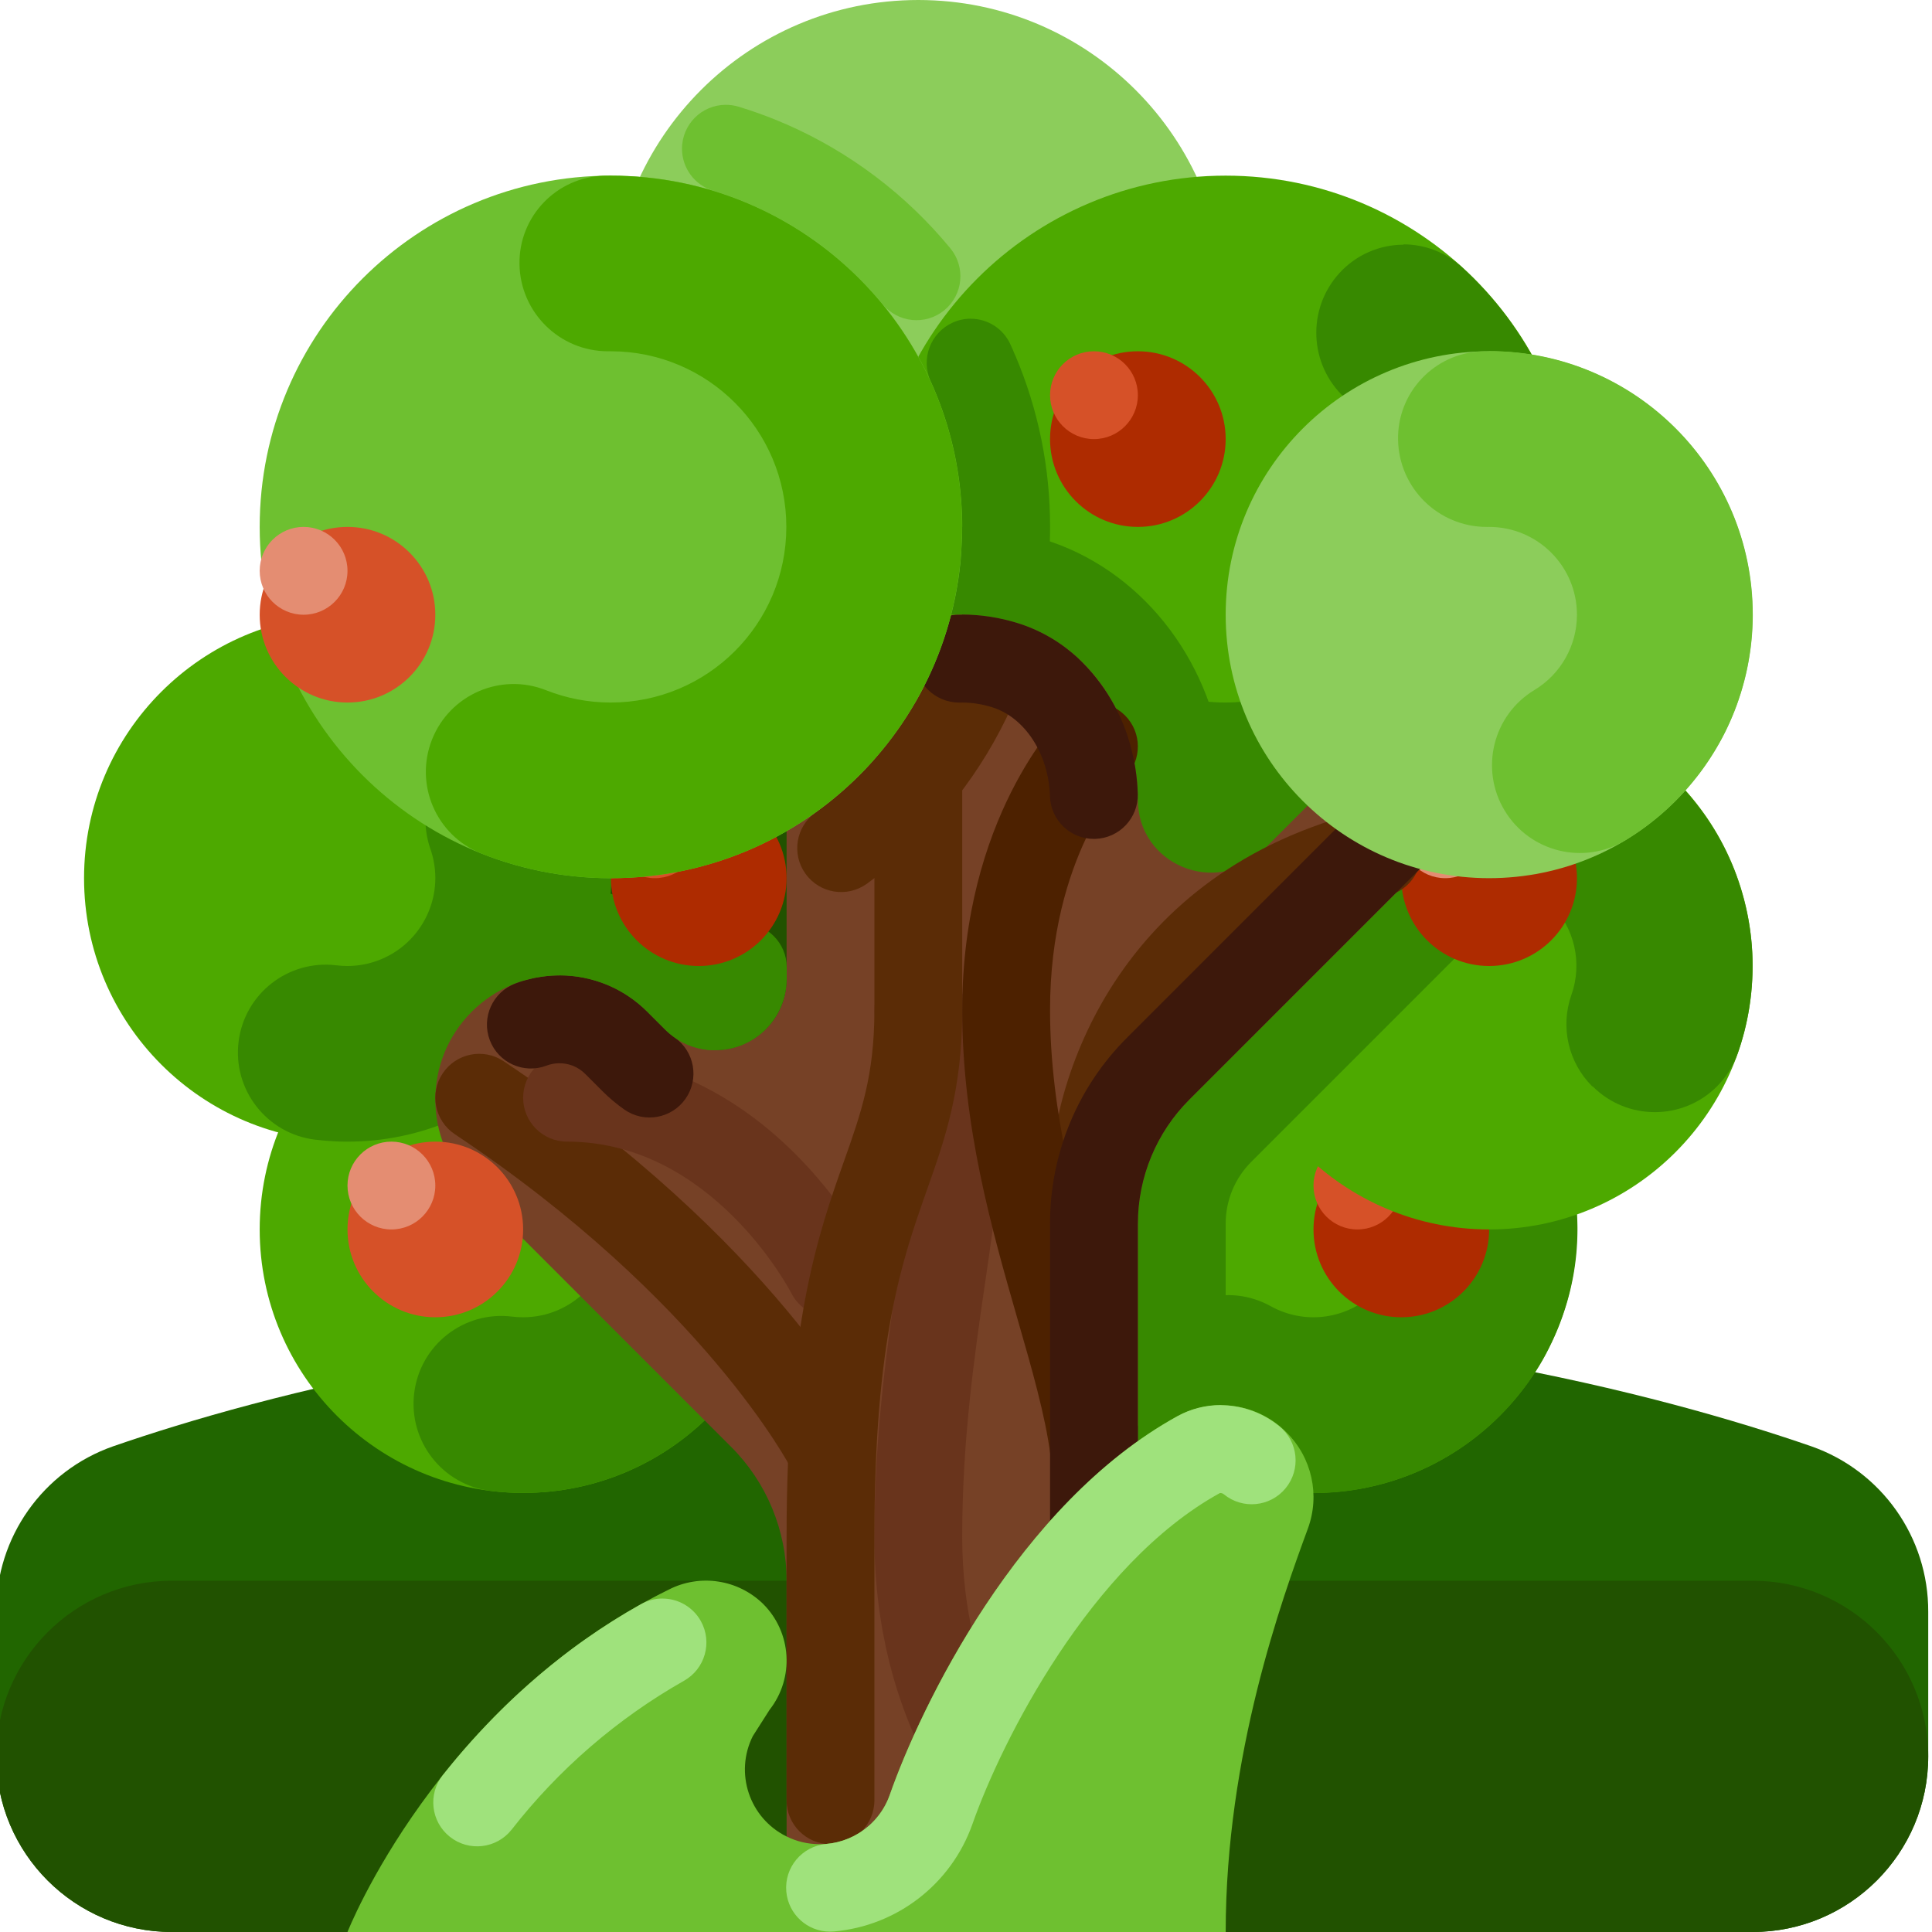 <svg height="511pt" viewBox="1 1 512 511" width="511pt" xmlns="http://www.w3.org/2000/svg"><path d="m46.547 512.5h418.906c25.707 0 46.547-20.84 46.547-46.547v-38.281c.09-19.742-12.355-37.371-30.996-43.891-39.895-13.789-117.148-34.191-225.004-34.191s-185.109 20.402-225.004 34.191c-18.641 6.52-31.086 24.145-30.996 43.891v38.281c0 25.707 20.84 46.547 46.547 46.547zm0 0" fill="#216600"/><path d="m46.547 419.406h418.906c25.707 0 46.547 20.84 46.547 46.547s-20.84 46.547-46.547 46.547h-418.906c-25.707 0-46.547-20.84-46.547-46.547s20.84-46.547 46.547-46.547zm0 0" fill="#215200"/><path d="m442.18 209.953c0-89.973-83.355-162.906-186.18-162.906s-186.18 72.934-186.18 162.906 83.355 162.91 186.18 162.91 186.18-72.938 186.18-162.91zm0 0" fill="#215200"/><path d="m418.91 326.316c0 38.559-31.262 69.82-69.82 69.82s-69.816-31.262-69.816-69.82 31.258-69.816 69.816-69.816 69.82 31.258 69.82 69.816zm0 0" fill="#4da900"/><path d="m395.41 298.117c-12.863-.004-23.297 10.418-23.301 23.281 0 .809.043 1.613.125 2.414.086.832.129 1.668.129 2.504.02 6.523-2.719 12.754-7.539 17.148-.051.051-.102.098-.156.145-.055.051-.109.098-.164.145-7.391 6.527-18.086 7.695-26.715 2.922-11.223-6.266-25.398-2.246-31.664 8.977-6.254 11.199-2.266 25.344 8.914 31.633.867.484 1.75.953 2.641 1.402l.008.004c.059.031.121.062.18.09l.008.004c.059.031.121.062.18.09l.012.008.086.039.012.008.078.039.012.008.086.039.188.094.02.008.082.043.012.004.074.035.102.051.023.008.066.031.02.012.078.039.027.012.059.027.027.012.074.035.031.016.059.027.039.02.059.027.035.016.059.027.047.023.047.02.039.02.066.031.039.02.043.02.039.02.066.031.039.016.047.02.102.051.047.02.035.016.074.035.031.016.051.02.027.012c.027.016.055.027.082.039l.031.016.074.031.035.016.051.023.027.012.09.043.02.008.051.023.027.012.086.035.027.012.051.023.02.008c.035.016.066.031.098.043l.02.008c.055.027.113.051.172.078l.016.004.176.078.008.004c.062.027.121.051.184.078h.004c.039.02.078.035.117.051l.004.004c.062.023.125.051.188.078l.188.078.004.004c.23.094.457.188.688.281h.004c2.348.953 4.746 1.777 7.188 2.469.062.02.129.039.195.055l.008.004c.062.016.129.035.191.051l.004.004c.109.031.219.059.328.09h.004c.066.02.129.035.195.051l.008.004.191.051.012.004c.062.016.129.035.191.051h.008c.043.012.082.023.125.035h.004c.066.016.133.031.199.051h.004c.062.016.129.035.195.051h.008c.066.016.129.035.191.051l.012.004.117.027.012.004.078.02.113.027.012.004.188.043.023.008c.059.012.121.027.18.043l.023.004.113.027.012.004.078.016.188.047h.012l.109.027.023.004c.062.016.125.027.184.043l.023.004c.059.016.121.027.184.043l.02.004.105.023.023.004.059.012.02.008c.035.004.074.016.109.023h.016l.062.016.012.004.109.023.027.004c.059.012.121.027.18.039l.027.004.121.027.059.012.027.008.102.02.023.004.059.012.012.004c.039.008.078.016.113.023l.02.004.062.012h.004c.039.008.078.016.117.023l.031.008c.035.008.066.012.102.02l.02.004.055.012.035.008.086.016.035.008.055.008.031.008.09.02.031.004.059.012.023.004c.031.008.066.012.098.02l.031.004.055.012.043.008.078.016.035.008.078.012.047.008.051.012.039.008.078.012.043.008.094.016.117.023.051.008.062.012.055.008.043.008.047.008.074.016.047.008.102.016.066.012.043.008.055.008.059.012.055.008.047.008.066.012.047.008.055.008.043.008.078.012.039.004.055.012.039.004.078.012.043.008.055.008.059.012.059.008.043.008.055.008.066.008.047.008.043.008.078.012.039.008.059.008.039.004.078.012.039.008.059.008.035.004.082.012.035.008.07.008.043.008.066.008.039.004.082.012.031.004.062.012.035.004.086.012.031.004.066.008.035.004.082.012.035.004.074.012h.02l.09.012.031.004.078.012.105.012.031.004.086.012.027.004.074.008.027.004.086.012.031.004.074.008.023.004.09.008.031.004.078.012h.023l.082.012.031.004.09.008.023.004.074.008.031.004.09.008.023.004.074.008.027.004.09.008.027.004.078.008.02.004.09.008.031.004.086.008.027.004.074.004.031.004.09.012h.023l.078.008.023.004.09.008.027.004.082.008h.016l.094.008.027.004.09.008h.008l.094.008.027.004.094.008h.016l.082.008.027.004.094.008h.02l.082.008.023.004.094.004.023.004.082.008h.016l.094.008h.027l.094.008h.016l.082.008.027.004.098.004.016.004.086.004.02.004.094.004.023.004.086.004h.016l.098.008.02.004.199.012h.023c.031.004.066.004.098.008h.012l.09.004.023.004.094.004h.02l.086.008h.02l.098.004.02.004.086.004h.016l.098.004.027.004.09.004h.016l.086.004h.023l.098.008h.016c.027 0 .062.004.09.004h.02l.098.004h.02l.09.004h.012l.098.008h.023l.094.004h.008l.098.004h.023c.031 0 .066.004.098.004h.008l.094.004h.023l.098.004h.012l.094.004h.016l.098.004h.023l.09.004h.012l.098.004h.117l.016.004h.113l.098.004h.125l.094.004h.023l.086.004h.234l.004.004h.234l.09.004h1.344l.047-.004h.172l.047-.004h.215l.078-.004h.031.109l.031-.004h.117l.066-.004h.156l.062-.004h.047l.062-.004h.105l.047-.004h.109l.062-.004h.047l.066-.004h.039l.078-.004h.031l.094-.004h.016l.105-.004h.039l.07-.004.043-.004h.066l.043-.004h.062l.047-.004.062-.004h.047l.062-.004h.043l.066-.004.043-.004h.062l.047-.004.059-.004h.051l.062-.004.043-.004.07-.004h.039l.105-.008h.016l.09-.004.043-.004.066-.004.039-.004.066-.004h.047l.062-.004.047-.004.059-.004.051-.004.055-.004.051-.004.059-.004.047-.004.062-.004h.043l.062-.004.047-.004.066-.004.039-.004.07-.004.039-.004.105-.008.035-.004.07-.004.047-.004.059-.004.051-.004.055-.004.051-.004.059-.004.047-.004.059-.004.051-.004.055-.008.051-.004.055-.004.051-.004.055-.004.051-.004.059-.004.051-.008.059-.004.047-.004.074-.008.035-.004.102-.008.039-.004.062-.008.051-.004.055-.004.051-.004.055-.008.055-.004.055-.008.102-.008.055-.008.051-.004.055-.004.051-.008.055-.004.055-.008.055-.004.047-.008.059-.004.051-.008.051-.004.074-.008.082-.012.051-.004.055-.008.051-.004.059-.008.047-.004.055-.008.051-.004.055-.008.051-.008.055-.004.051-.008.055-.004.051-.008.055-.008.047-.004.059-.008.043-.004.062-.008.039-.008.066-.008.031-.004c.078-.008.16-.02.242-.031l.035-.004.066-.008.035-.008.062-.008.043-.004.059-.008.047-.008.055-.008.051-.004.059-.004.047-.008.055-.004.051-.008.055-.008.047-.008.059-.008.043-.008.062-.008.035-.004c.117-.02.234-.035.355-.055h.016l.074-.012.031-.004.07-.012.031-.004.066-.012.039-.008.062-.008.039-.008.066-.008.039-.008.062-.012.039-.004.062-.012.039-.004.066-.012.035-.008.066-.008.027-.004c.117-.02.234-.039.348-.059l.031-.008.07-.012.031-.004.07-.012.031-.008.07-.012.031-.004.066-.012.039-.008.066-.012.031-.008.07-.012.031-.004.07-.016.031-.004.074-.012.02-.004.082-.016c.094-.02.188-.035.285-.055h.012l.078-.016.023-.004.074-.016.027-.004.074-.016.027-.004.07-.016.031-.004.074-.016.023-.004.074-.016.027-.004.074-.016.023-.004.098-.02c.188-.039.375-.074.562-.113l.094-.023.098-.02.027-.004.07-.016.027-.008.074-.016.023-.004.078-.02.02-.004.082-.016.016-.004.086-.02h.004c.191-.043.379-.086.57-.129l.012-.004c.027-.004.059-.012.082-.016l.02-.008.082-.016.02-.004.074-.02.023-.004.078-.02.023-.004c.023-.008.051-.016.074-.02l.023-.004.078-.02.012-.004.09-.02c.191-.047.379-.094.57-.141l.012-.004c.031-.008.055-.012.082-.02l.016-.004.086-.02.012-.004.086-.023.012-.004.086-.02.012-.004.086-.023h.004c.254-.066.512-.133.766-.199l.004-.004.09-.023h.008l.086-.023.012-.004.082-.023.016-.004.086-.023h.004l.094-.027c.254-.07.508-.141.758-.215h.008l.09-.027h.004l.09-.027.008-.004.09-.023h.004c9.844-2.895 18.93-7.926 26.605-14.73.156-.141.312-.285.469-.43.145-.125.293-.254.434-.387 2.805-2.57 5.395-5.367 7.742-8.355l.004-.004c.043-.055.082-.105.125-.164h.004c.02-.027.043-.055.062-.082l.062-.082.004-.004c.301-.387.594-.773.887-1.168.02-.027.043-.055.059-.082l.004-.004.059-.074.008-.012c.016-.023.035-.051.055-.074l.008-.012c.016-.023.035-.051.055-.074l.008-.008.055-.078.008-.008c.016-.023.035-.051.055-.078l.008-.008c.02-.027.035-.051.055-.078l.004-.004c.227-.309.445-.617.664-.934l.008-.004c.016-.027.035-.051.051-.078l.008-.012.051-.07.012-.016.051-.07.012-.02.047-.066.016-.023.043-.066.016-.02.047-.066.016-.02.047-.07.012-.016c.016-.023.031-.047.047-.07l.012-.02c.016-.023.031-.047.047-.07l.012-.016.051-.07.012-.02.047-.07.012-.012c.016-.027.031-.051.047-.074l.004-.008c.117-.168.227-.336.34-.504l.012-.016c.012-.023.027-.047.043-.07l.016-.023c.012-.02.027-.039.043-.059l.016-.027.043-.062.016-.027c.016-.023.027-.043.039-.062l.02-.027.039-.062.02-.027c.016-.023.027-.043.039-.062l.02-.027.043-.066.016-.023c.012-.02.027-.043.039-.062l.02-.027c.012-.02.027-.043.039-.062l.02-.027.039-.062.02-.027c.012-.023.027-.043.039-.066l.016-.02.043-.07.012-.02.047-.07.004-.008c.09-.141.176-.281.266-.422l.012-.02c.012-.023.027-.043.039-.066l.016-.023.059-.094.035-.059.023-.031.035-.059.02-.035c.012-.02.023-.039.035-.059l.02-.031.039-.059.02-.031.035-.059.02-.035.035-.055.023-.039.031-.055.023-.035c.008-.02.023-.039.031-.059l.023-.035.035-.059.02-.031.035-.059.02-.031c.012-.02.023-.043.035-.062l.016-.023.043-.07.004-.012c.086-.141.168-.281.25-.422l.016-.023.035-.062.02-.031.035-.062.016-.031.039-.062.016-.027.035-.066.02-.027.031-.059.023-.039.031-.055.023-.039.031-.055.023-.039c.008-.02.02-.035.031-.055l.02-.039.031-.055.023-.039c.012-.02.02-.035.031-.055l.023-.043.027-.051.023-.039.031-.059.023-.039.027-.051.027-.047.027-.051.023-.039.027-.055.02-.031c.023-.043.047-.086.07-.129l.016-.027.027-.047.023-.047c.012-.016.02-.035.031-.051l.023-.043.027-.055.023-.039.027-.051.023-.047.027-.047.027-.051.023-.043.027-.051.023-.047.027-.047.027-.051.023-.047.027-.047.023-.047.027-.051.023-.047.027-.051.023-.043.027-.051.023-.051.027-.047.023-.047.023-.051.027-.047.023-.047c.012-.016.016-.031.023-.047l.027-.051.023-.047.027-.051.023-.047.027-.047.027-.055c.016-.031.031-.062.047-.094l.023-.043c.008-.02.016-.035.027-.055l.02-.043.027-.051c.008-.016.016-.031.023-.047.008-.016.016-.031.023-.051l.027-.047.074-.148.02-.043.027-.051.023-.047.023-.051.023-.047.027-.051.023-.047.023-.051.023-.047.023-.051.023-.047.023-.051.027-.047.023-.047.07-.152.051-.102.02-.043.031-.062.016-.035c.012-.02.02-.039.031-.059l.016-.039.051-.098.008-.02.055-.109c.008-.023.02-.047.031-.066l.016-.039.027-.059.023-.047.023-.055.02-.043c.012-.02.02-.035.027-.055l.02-.043.027-.055.02-.047.047-.102.023-.047.047-.102.023-.047.023-.055.02-.043.023-.055.023-.047.023-.051.02-.047.027-.055.02-.043.023-.055.023-.047.02-.051.047-.102c.008-.016.016-.031.02-.047l.027-.055.02-.047c.016-.031.027-.062.043-.098l.012-.027c.012-.023.02-.047.031-.074l.02-.035c.008-.02.016-.043.027-.062l.016-.035c.008-.023.016-.043.027-.066l.016-.039.027-.062.02-.043.023-.055c.008-.016.016-.031.02-.047.008-.02.016-.035.023-.055l.02-.043.023-.059.02-.043c.008-.02.02-.039.027-.059l.016-.043.027-.059.016-.039c.008-.023.016-.043.027-.062l.016-.039.027-.062.016-.039.027-.062.039-.098.02-.043c.008-.02.016-.043.023-.062l.016-.039.027-.062.016-.039c.012-.023.02-.047.031-.07l.012-.027c.012-.027.023-.055.031-.082l.012-.023c.027-.066.055-.133.082-.203l.012-.023.031-.078.012-.035.027-.062.016-.043.027-.062.016-.039.023-.062.016-.039.023-.062.016-.043.027-.059c.004-.012.012-.031.016-.043l.023-.062.016-.039c.008-.02.016-.043.023-.062l.02-.043c.008-.02.016-.039.023-.059l.016-.043c.008-.02.016-.035.023-.055l.016-.051c.008-.016.016-.035.023-.055.004-.016.012-.031.016-.047.008-.02.016-.039.023-.055l.02-.047.023-.059.016-.043.023-.066.012-.035c.012-.023.02-.051.031-.074l.008-.027.035-.086.004-.02c.027-.066.055-.137.078-.207l.012-.023c.008-.027.016-.051.027-.078l.012-.031c.008-.023.02-.047.027-.074l.012-.031.027-.07.035-.105.016-.035.023-.066.016-.039.02-.062.016-.043.023-.062.016-.043.023-.059.035-.105.016-.043.023-.062.016-.043.02-.062.016-.039.023-.062.012-.043.023-.062.016-.043c.008-.02.012-.039.02-.062l.016-.039.023-.066.012-.039.023-.066.012-.039c.027-.07.051-.137.074-.207l.004-.02c.012-.031.02-.059.031-.086l.012-.031.023-.074.012-.043.023-.059.016-.047.016-.059.051-.152.02-.055.016-.051.035-.105c.008-.016.012-.039.02-.059l.016-.043.02-.062.012-.043.023-.062.012-.043.02-.062.016-.043.02-.062.012-.043.023-.066.012-.039.02-.066.016-.039.023-.074.008-.031c.012-.031.02-.066.031-.098v-.004c.023-.074.047-.145.066-.215l.008-.02.027-.086.008-.031c.008-.027.016-.051.023-.074l.012-.039.02-.066.016-.043.016-.062.016-.047.016-.062.016-.039.02-.066.012-.043.02-.062.012-.047.02-.059.012-.047.02-.059.012-.047c.008-.02.012-.039.02-.062l.012-.047c.004-.02.012-.039.016-.059l.016-.047.016-.059.016-.047.016-.062.016-.043.016-.066.012-.043.02-.062.012-.043.02-.066.012-.043.027-.098v-.008l.031-.105.008-.039.02-.07.012-.043.02-.062.012-.047.016-.059c.004-.016.008-.031.012-.047l.02-.062.027-.109.012-.043.027-.109c.008-.02.012-.039.02-.062l.012-.043.027-.109c.004-.02.012-.043.016-.062l.012-.043.016-.066.012-.043.02-.066.008-.039.02-.066.012-.043.016-.066.012-.043.016-.066.008-.043c.008-.023.012-.043.02-.066l.008-.043.02-.066.008-.039.027-.109.027-.105.027-.109.008-.043c.008-.023.012-.043.016-.066.004-.016.008-.031.012-.047.008-.02.012-.039.016-.059l.027-.109c.004-.02.008-.031.012-.051.004-.02.008-.039.012-.059l.027-.109.008-.047.043-.172.008-.047.016-.062.008-.047.027-.109.012-.062c.004-.016.008-.027.012-.043l.016-.066.008-.047.016-.059.008-.047.016-.066.012-.043.012-.07.012-.039c.004-.023.008-.047.012-.066l.012-.047c.004-.027.012-.055.016-.082l.008-.023.023-.109.004-.027.02-.086.004-.027c.008-.027.012-.055.02-.078l.008-.043.012-.066.012-.047.012-.066.008-.039c.008-.023.012-.051.016-.07.004-.016.008-.027.008-.043.004-.023.012-.043.016-.066l.008-.043c.004-.023.008-.047.012-.066.004-.016.008-.031.012-.043.004-.023.008-.047.012-.066l.008-.047c.004-.02.012-.043.016-.066l.008-.043.012-.066.008-.047.016-.062.008-.047.012-.066.008-.043.016-.066.008-.043.012-.066.008-.047.016-.07.004-.039.016-.078.008-.031.016-.094.004-.02.02-.109.004-.012c.004-.035.012-.066.016-.098l.008-.031.012-.082.008-.035c.004-.023.008-.047.016-.074l.004-.043c.004-.023.008-.047.016-.066 0-.016.004-.031.008-.047l.012-.066.008-.047c.004-.02.004-.039.008-.062l.012-.051c.004-.02.004-.039.008-.059.004-.016.008-.035.008-.051l.012-.062.008-.051c.004-.02.008-.039.012-.059l.008-.051c.004-.02.008-.039.012-.062l.008-.047.008-.062c.004-.02.008-.031.012-.051l.008-.059.008-.055c.004-.02.008-.039.008-.059l.012-.051c0-.02.004-.043.008-.062l.008-.047.012-.066.004-.047c.004-.023.008-.047.012-.07l.008-.039c.004-.035.012-.074.016-.109l.02-.117v-.004l.016-.105.004-.035.012-.078.008-.039c.004-.027.008-.047.008-.074l.008-.039c.004-.023.008-.047.012-.07l.004-.047c.004-.023.008-.043.012-.066l.004-.047c.004-.023.008-.043.012-.062 0-.016.004-.035.008-.051l.008-.062.008-.051.008-.062.008-.051c0-.02.004-.039.008-.059l.008-.055.008-.059.008-.051c0-.023.004-.043.008-.062 0-.016.004-.035.004-.051l.008-.062.008-.051.008-.062.008-.047.008-.066.008-.047.008-.07.004-.043.008-.074.008-.039.008-.078.004-.035c.004-.035.008-.074.016-.109l.004-.039.008-.074c.004-.016.004-.031.008-.051l.004-.062.008-.047.008-.066.004-.047.008-.062.008-.055.008-.059.004-.055.008-.059c0-.02.004-.039.004-.055l.008-.059.008-.055.004-.059.008-.055.004-.059.008-.055.004-.059.008-.055.004-.062.008-.047.004-.066.008-.051c0-.02.004-.043.004-.062.004-.016.004-.035.008-.051l.004-.062.008-.051.004-.066.004-.047.008-.066.004-.047c.004-.027.004-.055.008-.078l.004-.035.008-.113.004-.027c.004-.027.004-.059.008-.086l.004-.039.004-.074.004-.047.008-.07.004-.043c0-.023.004-.047.008-.07v-.047l.008-.066.004-.051c0-.02.004-.039.004-.062l.004-.051c.004-.023.004-.043.008-.062l.004-.051c0-.023 0-.043.004-.062l.004-.051c0-.023.004-.043.004-.066l.004-.051c0-.02.004-.039.004-.059l.004-.055.004-.062.004-.051.004-.062.004-.051.004-.066.004-.051.004-.059.004-.055.004-.062.004-.051.004-.07.004-.043.004-.078.004-.039.004-.082.004-.078c.004-.023.004-.043.004-.066l.004-.047.004-.066.004-.055.004-.059v-.059l.004-.059c.004-.016.004-.035.004-.055l.004-.059v-.055c.004-.02.004-.043.004-.062l.004-.051.004-.062v-.055l.008-.117c0-.02 0-.039 0-.059l.004-.055.004-.062v-.051c.004-.023.004-.043.004-.062l.004-.055c0-.02 0-.039 0-.059l.004-.059v-.059l.004-.055.004-.062v-.051l.004-.062v-.055l.004-.062.004-.051v-.117c.004-.031.004-.066.004-.102v-.035c.004-.031.004-.062.004-.094v-.039l.004-.074v-.047l.004-.07v-.113l.004-.051v-.117c.004-.02.004-.043.004-.062v-.055c0-.02 0-.043 0-.062l.004-.051v-.18l.004-.055c0-.02 0-.043 0-.062 0-.016 0-.035 0-.055v-.113c.004-.023.004-.043.004-.066 0-.016 0-.035 0-.051v-.184l.004-.051v-.23c0-.027 0-.055 0-.082v-.305c0-.023 0-.051 0-.074v-.23c0-.016 0-.031-.004-.051v-.117c0-.02 0-.039 0-.059v-.055c0-.02 0-.039 0-.059-.004-.016-.004-.039-.004-.055 0-.02 0-.039 0-.059s0-.039 0-.059c0-.02 0-.039 0-.059l-.004-.055v-.172l-.004-.059v-.117l-.004-.051c0-.02 0-.043 0-.062v-.055c0-.02 0-.039 0-.059l-.004-.055v-.059l-.004-.055c0-.02 0-.043 0-.059 0-.02 0-.035 0-.055l-.004-.059c0-.02 0-.035 0-.055l-.004-.062c0-.016 0-.031 0-.051v-.059c-.004-.02-.004-.035-.004-.055v-.062l-.004-.051-.004-.062v-.113l-.008-.109v-.059l-.004-.059v-.051c-.004-.023-.004-.039-.004-.062l-.004-.051c0-.02 0-.043 0-.062l-.004-.055v-.055c-.004-.02-.004-.039-.004-.059 0-.02-.004-.039-.004-.059v-.059l-.004-.051-.004-.066-.004-.047c0-.027 0-.051 0-.074l-.004-.039-.004-.082v-.031l-.008-.098v-.016l-.02-.344v-.008l-.008-.105v-.012l-.008-.102v-.012l-.004-.102-.004-.016-.004-.098-.004-.02-.004-.094v-.02l-.008-.094v-.02c-.004-.031-.004-.066-.008-.098l-.004-.012c0-.035-.004-.066-.004-.102l-.004-.016c0-.031-.004-.066-.008-.098v-.012c0-.035-.004-.07-.008-.105v-.008c-.004-.035-.004-.07-.008-.105v-.004c-.004-.039-.004-.074-.008-.109v-.008c-.051-.605-.105-1.211-.168-1.812-1.234-11.836-11.207-20.832-23.113-20.848zm0 0" fill="#378900"/><path d="m395.637 326.316c0 12.855-10.422 23.273-23.273 23.273-12.852 0-23.273-10.418-23.273-23.273 0-12.852 10.422-23.273 23.273-23.273 12.852 0 23.273 10.422 23.273 23.273zm0 0" fill="#ae2b00"/><path d="m372.363 314.68c0 6.426-5.211 11.637-11.637 11.637-6.426 0-11.637-5.211-11.637-11.637 0-6.426 5.211-11.637 11.637-11.637 6.426 0 11.637 5.211 11.637 11.637zm0 0" fill="#d65128"/><path d="m465.453 256.5c0 38.559-31.258 69.816-69.816 69.816-38.559 0-69.82-31.258-69.82-69.816s31.262-69.82 69.82-69.82c38.559 0 69.816 31.262 69.816 69.82zm0 0" fill="#4da900"/><path d="m423.109 288.43c9.102 9.082 23.844 9.062 32.926-.039 2.453-2.465 4.328-5.445 5.48-8.727 2.672-7.629 4.004-15.664 3.934-23.742v-.004c0-.449-.008-.898-.023-1.352v-.004c-.004-.176-.008-.352-.016-.523v-.004c0-.074-.004-.148-.008-.223v-.074l-.004-.008c0-.07-.004-.141-.008-.211v-.016c-.004-.098-.008-.195-.012-.293v-.008c-.004-.074-.008-.145-.012-.219v-.004l-.004-.07v-.008c-.004-.074-.008-.145-.012-.215v-.012c-.004-.07-.008-.141-.012-.211v-.016l-.004-.066-.004-.012c-.004-.066-.008-.137-.012-.207v-.02c-.004-.07-.008-.141-.016-.211v-.004l-.004-.07v-.016c-.004-.066-.008-.137-.016-.203v-.02l-.004-.066v-.008c-.004-.043-.008-.09-.012-.137v-.012l-.004-.062-.004-.02-.016-.195v-.031l-.004-.059-.004-.023-.008-.113v-.02l-.008-.059v-.031c-.008-.066-.012-.129-.016-.191l-.004-.027-.004-.059-.004-.027c0-.039-.004-.078-.008-.117l-.004-.016-.004-.062-.004-.02-.004-.066v-.004c-.004-.043-.008-.086-.012-.129l-.004-.023-.004-.059-.004-.027c-.004-.062-.012-.133-.02-.195v-.023l-.008-.062v-.012c-.004-.043-.008-.082-.012-.125l-.004-.02c0-.02-.004-.039-.004-.062l-.004-.023-.012-.129v-.004l-.008-.059-.004-.031-.004-.055-.004-.027-.012-.105-.004-.031-.004-.055-.004-.031-.008-.055-.004-.051-.008-.074-.004-.043-.008-.047-.004-.043-.008-.09-.008-.035-.004-.051-.004-.039-.008-.051v-.031l-.016-.102-.004-.031-.004-.055-.004-.039-.012-.09-.004-.035-.008-.051-.004-.039-.008-.051-.004-.039-.012-.086-.004-.039-.008-.051-.004-.043-.008-.047-.008-.078-.008-.047-.004-.043-.008-.047-.008-.055-.008-.062-.008-.051-.004-.047-.008-.047-.008-.043-.008-.082-.008-.043-.008-.047-.004-.043-.008-.051-.008-.066-.008-.055-.008-.043-.008-.047-.004-.047c-.004-.027-.008-.051-.012-.078l-.008-.035-.008-.059-.004-.039-.008-.055-.008-.043-.012-.074-.008-.043-.008-.051-.004-.043-.012-.062-.016-.109-.004-.039-.012-.051-.008-.051c0-.023-.004-.047-.012-.07l-.004-.047-.008-.047-.008-.043-.008-.059-.012-.059-.008-.051-.008-.047-.008-.051-.008-.039-.012-.078-.008-.043-.008-.051-.008-.043-.008-.047c-.004-.023-.008-.047-.012-.07l-.008-.051-.008-.043-.012-.051-.008-.043-.012-.082-.008-.035-.008-.055-.008-.043-.012-.059-.004-.035c-.004-.023-.012-.051-.016-.078l-.008-.039-.008-.055-.008-.035-.016-.078-.004-.039-.031-.156-.004-.031-.016-.086-.008-.035-.012-.055-.008-.039-.012-.074-.027-.137-.012-.055-.004-.039-.016-.078-.012-.047-.008-.047-.008-.043-.012-.055-.023-.117-.008-.035-.012-.059-.004-.035c-.008-.027-.012-.055-.02-.086l-.004-.027c-.004-.023-.008-.043-.016-.062l-.004-.035-.016-.066-.008-.031-.035-.176-.004-.031-.02-.086-.004-.027-.016-.062-.008-.035-.012-.066-.008-.027-.02-.086-.004-.031-.016-.062-.004-.031c-.008-.027-.016-.059-.02-.086l-.004-.02-.016-.074-.008-.031-.016-.066-.004-.023c-.008-.031-.016-.059-.02-.09l-.008-.027-.016-.066-.008-.031-.016-.082-.008-.023-.016-.074-.008-.027-.016-.07-.004-.023-.02-.09-.008-.027-.016-.062-.004-.031-.02-.078-.004-.02c-.008-.027-.012-.055-.02-.082l-.008-.031-.016-.066-.004-.023-.023-.09-.004-.023-.02-.07-.004-.031-.02-.074-.004-.016c-.008-.031-.016-.059-.02-.09l-.008-.031-.016-.059-.008-.035-.023-.086-.004-.016-.016-.074-.008-.031-.02-.07-.004-.023-.023-.086-.008-.027-.016-.066-.008-.027-.02-.09-.004-.008-.02-.086-.008-.023-.02-.07-.004-.023-.023-.09-.008-.023-.016-.07-.008-.027-.023-.086-.004-.008c-.004-.027-.012-.059-.02-.086l-.008-.027-.02-.07-.004-.023-.027-.09-.004-.023-.02-.07-.008-.027-.02-.074-.004-.016-.023-.09-.008-.027-.02-.07-.008-.02-.027-.109-.02-.074-.008-.031-.023-.074-.004-.016c-.008-.031-.016-.055-.023-.086l-.008-.027-.02-.066-.008-.027c-.008-.031-.016-.059-.023-.09l-.004-.016c-.008-.023-.016-.051-.023-.074l-.008-.031-.02-.07-.008-.02c-.008-.027-.016-.059-.023-.09l-.008-.023-.02-.066-.008-.027-.027-.09v-.004l-.027-.09-.004-.023-.023-.074-.004-.02-.027-.086-.008-.027c-.008-.023-.012-.047-.02-.066l-.008-.027c-.008-.027-.016-.055-.023-.082l-.004-.008-.027-.09-.031-.094-.004-.027-.027-.09-.004-.012-.027-.078-.004-.023c-.008-.027-.02-.055-.027-.078l-.004-.016-.027-.086-.008-.027-.023-.07-.004-.02-.027-.094-.008-.016-.023-.074-.008-.027-.023-.07-.004-.02-.031-.09-.008-.023-.02-.07-.008-.023-.031-.09v-.004l-.027-.086-.008-.027-.023-.07-.008-.02c-.008-.031-.02-.062-.027-.09l-.008-.02-.023-.074-.008-.023-.059-.184-.008-.02c-.008-.023-.02-.051-.027-.078l-.004-.016c-.012-.031-.02-.062-.031-.094l-.004-.012-.027-.078-.035-.105-.004-.008-.031-.09-.004-.023-.027-.074-.004-.02-.031-.09-.004-.012c-.012-.027-.02-.055-.027-.082l-.008-.02c-.008-.023-.02-.055-.027-.078l-.004-.016-.031-.09-.008-.02-.027-.074-.008-.02-.031-.094v-.004l-.031-.086-.008-.023-.027-.074-.004-.016c-.012-.027-.023-.059-.031-.09l-.008-.02c-.012-.027-.016-.047-.027-.074l-.008-.02-.066-.184-.008-.02c-.008-.027-.016-.051-.027-.074l-.004-.02-.035-.09-.031-.094-.008-.016c-.023-.062-.047-.125-.066-.188l-.008-.016-.031-.082-.004-.012c-.012-.031-.023-.062-.035-.094l-.004-.008-.031-.082-.008-.02-.027-.082-.004-.008-.035-.094-.008-.016-.027-.078-.008-.02-.035-.09-.004-.004-.031-.086-.008-.02-.031-.082-.004-.008-.035-.094-.008-.016-.031-.078-.004-.016-.035-.094-.004-.004-.031-.086-.039-.098-.008-.012-.035-.094-.004-.016c-.012-.023-.02-.047-.031-.074l-.008-.023-.07-.176-.012-.023-.027-.07-.008-.023-.035-.086-.008-.02-.031-.07-.008-.023c-.012-.027-.023-.059-.035-.086l-.004-.004-.035-.09-.008-.02c-.012-.023-.02-.047-.031-.07l-.008-.023-.035-.086-.004-.012-.035-.078-.008-.023c-.012-.027-.023-.051-.031-.078l-.008-.012c-.012-.031-.023-.059-.035-.09l-.008-.02c-.012-.023-.023-.047-.031-.07l-.012-.02-.035-.09-.004-.004-.035-.086-.039-.098-.008-.016-.039-.09-.008-.016-.031-.074-.008-.02c-.027-.059-.051-.117-.078-.176l-.012-.027-.031-.07-.004-.016-.039-.09-.008-.016-.035-.074-.008-.02c-.027-.059-.051-.121-.078-.18l-.008-.016-.035-.078-.008-.016c-.012-.027-.027-.059-.039-.09v-.004l-.039-.086-.012-.02-.039-.086-.039-.094-.008-.012-.035-.082-.008-.012-.039-.09-.004-.008-.039-.082-.008-.02-.035-.078-.004-.012-.043-.09-.008-.016-.035-.074-.008-.02c-.027-.059-.055-.117-.082-.176l-.012-.023-.035-.074-.004-.012-.043-.09-.008-.016-.035-.074-.008-.016c-.027-.062-.055-.121-.086-.18l-.008-.02-.035-.074-.008-.016-.043-.09-.004-.008-.039-.082-.008-.016c-.031-.062-.059-.117-.086-.18l-.008-.016-.039-.074-.008-.016c-.027-.059-.059-.121-.086-.18l-.008-.02-.039-.074-.008-.012-.043-.09-.008-.012-.035-.078-.012-.016c-.027-.062-.055-.117-.086-.176l-.012-.02-.039-.078-.004-.012-.047-.09-.004-.012-.047-.094c-.031-.059-.062-.117-.09-.176l-.008-.016c-.016-.027-.027-.055-.043-.082l-.051-.102-.004-.004-.043-.082-.008-.016c-.031-.059-.059-.117-.09-.176l-.012-.02-.039-.074-.059-.117-.039-.07-.012-.02-.043-.086h-.004l-.047-.09-.008-.016-.039-.074-.008-.016-.094-.176-.012-.02-.043-.078v-.008l-.051-.09-.004-.008-.043-.082-.008-.012c-.031-.059-.066-.121-.098-.18l-.008-.012-.043-.078-.008-.012-.047-.09-.004-.008-.043-.078-.012-.016c-.031-.059-.062-.117-.094-.176l-.012-.02-.043-.074-.008-.012c-.016-.027-.031-.059-.047-.086l-.004-.008-.047-.082-.008-.016-.047-.082v-.004l-.051-.09-.008-.012-.043-.078-.008-.012-.051-.09-.051-.082-.012-.023-.043-.078-.004-.004c-.016-.027-.035-.059-.051-.086l-.008-.016-.043-.074-.008-.016c-.035-.059-.066-.113-.102-.172l-.008-.02-.043-.074-.008-.012-.051-.086-.008-.012-.043-.07-.012-.023-.051-.082v-.004l-.051-.082-.012-.02-.043-.07-.008-.016-.051-.086-.008-.012-.043-.074-.012-.016-.051-.082v-.008l-.051-.082-.012-.02-.043-.066-.012-.02-.051-.086-.004-.008-.047-.078-.012-.016-.047-.078-.004-.008-.051-.082-.016-.023-.039-.066-.012-.016-.051-.086-.008-.008-.047-.074-.012-.023-.043-.066-.012-.016-.051-.082-.012-.02-.039-.066-.016-.023c-.031-.051-.07-.109-.102-.164l-.016-.02c-.016-.023-.031-.047-.043-.07l-.012-.016-.051-.082-.008-.008-.047-.078-.012-.016-.051-.078-.004-.008c-.02-.027-.035-.055-.055-.082l-.012-.02-.043-.066-.012-.02-.055-.082-.004-.012-.117-.176-.051-.082-.016-.02-.039-.062-.016-.023-.055-.078-.008-.02-.043-.062-.02-.027-.043-.062-.012-.02-.051-.078-.016-.02-.039-.062-.07-.105-.008-.008c-.016-.023-.031-.047-.047-.07l-.016-.027-.043-.062-.012-.016-.055-.082-.016-.02-.039-.062-.016-.023-.055-.078-.059-.082-.012-.02-.047-.07-.012-.016-.055-.082-.008-.008-.051-.07-.012-.023-.055-.074-.004-.008c-.02-.027-.035-.051-.055-.078l-.016-.023-.043-.062-.016-.02-.055-.082-.008-.008-.051-.07-.012-.023-.051-.066-.008-.016-.07-.094-.047-.066-.012-.02-.059-.082-.059-.078-.016-.023-.047-.066-.008-.012-.059-.082-.012-.016-.051-.066-.012-.02-.059-.082c-.02-.027-.039-.051-.059-.078l-.016-.02-.047-.066-.012-.016-.059-.082-.059-.078-.02-.023-.051-.074-.004-.004-.059-.078-.016-.023-.047-.062-.016-.02c-.02-.027-.039-.051-.059-.078l-.004-.008-.055-.074-.016-.016-.055-.074-.004-.008c-.02-.027-.039-.055-.059-.082l-.016-.016-.047-.062-.016-.02-.059-.082-.004-.004-.059-.074-.012-.02-.055-.07-.008-.008-.062-.082-.012-.016-.051-.066-.012-.02-.125-.156-.012-.02-.051-.066-.012-.016-.062-.078-.012-.012-.051-.066-.016-.02c-.039-.051-.082-.105-.121-.156l-.016-.02-.051-.066-.012-.012-.062-.082-.008-.008-.055-.07-.016-.02-.055-.074-.008-.004-.062-.082-.012-.016-.055-.062-.012-.02c-.043-.051-.086-.102-.125-.156l-.016-.02-.055-.066-.012-.012-.062-.078-.012-.016-.051-.062-.078-.098-.008-.008-.059-.07-.016-.02-.051-.062-.012-.016-.066-.078-.012-.012-.051-.066-.02-.02c-.039-.051-.082-.102-.125-.152l-.016-.02-.055-.062-.012-.016-.062-.078-.012-.016-.055-.062-.016-.02-.059-.07-.008-.008-.062-.074-.016-.02-.051-.062-.016-.016-.066-.078-.008-.008-.055-.066-.02-.023-.055-.066-.012-.008-.062-.074-.02-.023-.051-.059-.016-.016-.066-.078v-.004l-.062-.07-.02-.02-.055-.062-.012-.016-.066-.078-.012-.012-.055-.062-.016-.02c-.047-.051-.09-.102-.133-.152l-.02-.02-.051-.059-.016-.02-.059-.074-.012-.016-.055-.062-.02-.02-.059-.066-.008-.008-.066-.074-.016-.02-.055-.059-.016-.02-.066-.074-.016-.016-.051-.059-.023-.023-.051-.059-.016-.016-.066-.07-.02-.023-.051-.055-.016-.02-.07-.074-.012-.012-.055-.062-.02-.02-.059-.062-.012-.012-.066-.074-.016-.02-.055-.059-.02-.02-.137-.148-.02-.016-.059-.066-.012-.012-.066-.074-.016-.016-.055-.059-.02-.02c-.047-.047-.094-.098-.141-.145l-.016-.02-.055-.055-.02-.023-.066-.07-.016-.016-.055-.059-.02-.02-.062-.066-.098-.098-.055-.059-.016-.016-.07-.074-.012-.012-.059-.062-.164-.164-.016-.02-.074-.074-.07-.074-.008-.004-.062-.066-.258-.258-.07-.074-.082-.082-.02-.016-.262-.262-.047-.043-.035-.039-.047-.043-.039-.035-.043-.043-.035-.039-.047-.043-.039-.039-.043-.039-.082-.082-.039-.035-.125-.125-.039-.035-.043-.043-.039-.035-.047-.043-.035-.035-.047-.043-.082-.082-.039-.035-.043-.039-.082-.082-.039-.035-.047-.043-.035-.035-.047-.043-.039-.035-.047-.043-.035-.035-.047-.043-.035-.035-.051-.047-.031-.027-.055-.051-.031-.031-.051-.047-.031-.027-.059-.055-.027-.023-.066-.062-.016-.016-.074-.062-.012-.012c-.113-.105-.227-.207-.34-.309l-.02-.02-.066-.059-.02-.016-.062-.059-.027-.023-.059-.055-.023-.02-.062-.055-.027-.023-.059-.051-.023-.023-.062-.055-.023-.02-.062-.055-.023-.023-.059-.051-.031-.023-.055-.051-.027-.027-.062-.051-.023-.02-.062-.055-.023-.02-.062-.055-.023-.023-.062-.051-.023-.023-.062-.055-.023-.016-.066-.059-.02-.016-.066-.055-.02-.02-.066-.059-.02-.016-.07-.059-.016-.016-.074-.059-.016-.012c-.023-.023-.047-.043-.074-.062l-.012-.012-.078-.066-.008-.008c-.32-.27-.645-.535-.969-.797v-.004l-.09-.07c-.031-.023-.059-.047-.09-.07l-.004-.004-.082-.066-.008-.004-.082-.066-.008-.008-.082-.062-.008-.008c-.027-.02-.055-.043-.082-.062l-.008-.008-.082-.066-.004-.004-.082-.062-.012-.012-.078-.062-.008-.004-.082-.066-.008-.004c-.027-.023-.055-.043-.082-.066l-.004-.004-.086-.066-.004-.004c-.062-.047-.121-.09-.18-.137-.543-.418-1.086-.828-1.633-1.227h-.004l-.09-.066h-.004l-.086-.062-.008-.008-.086-.059-.004-.008-.086-.059-.008-.008-.082-.059-.008-.004c-.031-.023-.055-.039-.086-.059l-.008-.012-.094-.062c-.027-.02-.051-.039-.078-.055l-.016-.012-.078-.055-.012-.012-.078-.055-.016-.008-.082-.059-.008-.008-.094-.062-.086-.059-.004-.004-.086-.062-.008-.004-.086-.059-.004-.004-.09-.059-.004-.004c-.219-.152-.434-.297-.652-.445h-.004l-.086-.059-.094-.062-.027-.02-.062-.043-.094-.059-.035-.023-.055-.039-.043-.027-.047-.031-.051-.031-.043-.031-.051-.031-.039-.027-.055-.035-.035-.023-.055-.035c-.109-.07-.215-.137-.32-.203-.055-.039-.113-.074-.168-.109-.184-.121-.371-.238-.559-.355l-.02-.012-.051-.031-.016-.008c-.523-.328-1.059-.648-1.59-.961-10.891-6.262-24.793-2.629-31.23 8.164-6.625 11.055-3.105 25.383 7.891 32.109l.359.219c.051.027.098.059.148.09.066.043.137.09.207.137 1.379.898 2.656 1.938 3.816 3.102 6.367 6.324 8.512 15.758 5.504 24.211-2.965 8.449-.82 17.852 5.512 24.176zm0 0" fill="#378900"/><path d="m386.715 226.188c-3.086-.004-6.047 1.223-8.227 3.41l-62.309 62.309c-8.73 8.73-13.633 20.566-13.633 32.914v84.777c0 .215.004.43.016.641-.012.211-.016.426-.016.641v1.281c0 6.426 5.207 11.637 11.637 11.637 6.426 0 11.633-5.211 11.633-11.637v-1.281c0-.215-.004-.43-.016-.641.012-.211.016-.426.016-.641v-84.777c-.016-6.176 2.441-12.102 6.82-16.457l62.309-62.309c4.543-4.547 4.543-11.914 0-16.457-2.184-2.184-5.145-3.41-8.23-3.41zm0 0" fill="#378900"/><path d="m418.91 233.227c0 12.852-10.422 23.273-23.273 23.273-12.855 0-23.273-10.422-23.273-23.273 0-12.852 10.418-23.273 23.273-23.273 12.852 0 23.273 10.422 23.273 23.273zm0 0" fill="#ae2b00"/><path d="m395.637 221.59c0 6.426-5.211 11.637-11.637 11.637s-11.637-5.211-11.637-11.637c0-6.426 5.211-11.637 11.637-11.637s11.637 5.211 11.637 11.637zm0 0" fill="#e48d72"/><path d="m209.453 326.316c0 38.559-31.258 69.82-69.816 69.82-38.559 0-69.816-31.262-69.816-69.82s31.258-69.816 69.816-69.816c38.559 0 69.816 31.258 69.816 69.816zm0 0" fill="#4da900"/><path d="m139.637 256.5h-.406c-.152 0-.309.004-.461.004h-.059c-.336.008-.672.012-1.008.023-12.566.445-22.449 10.891-22.199 23.461.254 12.793 10.684 23.039 23.477 23.062h.211l.445-.004c12.852-.008 23.277 10.41 23.281 23.262.004 12.852-10.41 23.277-23.262 23.281-.008 0-.012 0-.02 0-.98 0-1.957-.059-2.93-.176-12.758-1.57-24.371 7.5-25.938 20.258-1.57 12.758 7.5 24.371 20.258 25.938 1.562.191 3.141.332 4.738.422h.004c.109.004.219.012.328.016h.012l.191.012h.023l.098.004h.031c.035.004.07.004.105.004l.02.004h.055l.039.004.078.004h.043l.051.004h.074l.047.004h.051l.062.004h.059l.039.004h.082l.039.004h.062l.043.004h.109l.086.004h.031l.07.004h.027l.086.004h.039l.086.004h.129l.09.004h.027l.094.004h.125l.094.004h.023.098.102l.02.004h.34l.094.004h.465c38.559 0 69.816-31.258 69.816-69.816 0-38.559-31.258-69.82-69.816-69.82zm0 0" fill="#378900"/><path d="m162.91 233.227c0 38.559-31.258 69.816-69.82 69.816-38.559 0-69.816-31.258-69.816-69.816 0-38.559 31.258-69.816 69.816-69.816 38.562 0 69.82 31.258 69.82 69.816zm0 0" fill="#4da900"/><path d="m137.125 194.266c-2.648 0-5.273.457-7.77 1.348-12.121 4.344-18.504 17.621-14.32 29.801l.137.398c.02.055.039.105.055.16.027.078.051.16.074.238 3.844 12.297-3.008 25.383-15.305 29.227-2.234.699-4.562 1.055-6.902 1.062-.98 0-1.957-.059-2.93-.18-12.758-1.566-24.371 7.504-25.941 20.258-1.566 12.758 7.504 24.371 20.258 25.941 1.566.191 3.145.332 4.738.418h.008c.105.008.219.012.328.02h.008l.195.008.023.004.098.004h.027c.035 0 .07.004.105.004h.023l.051.004h.043l.078.004.043.004h.051l.074.004h.047l.051.004h.059l.059.004h.043l.082.004h.035l.066.004h.043l.074.004h.035l.086.004h.102l.027.004h.086l.035.004h.117l.074.004h.113l.031.004h.113l.082.004h.141c.031 0 .066 0 .094.004h.242l.098.004h.344l.102.004h.234c38.559 0 69.816-31.258 69.816-69.82v-.578c0-.027 0-.055 0-.086l-.004-.016c0-.035 0-.066 0-.102v-.027c0-.023 0-.051 0-.074v-.035l-.004-.082v-.02c0-.031 0-.066 0-.102v-.023l-.004-.078v-.031c0-.027 0-.051 0-.082v-.023l-.004-.102v-.016c0-.031 0-.059 0-.086l-.004-.031v-.102l-.004-.102v-.023l-.004-.078v-.031l-.004-.078v-.023c0-.039 0-.07-.004-.105 0-.035 0-.07 0-.102l-.004-.031c0-.023 0-.051 0-.078l-.004-.023c0-.07-.004-.137-.004-.207l-.004-.023v-.082l-.004-.027c0-.066-.004-.137-.008-.203v-.02c0-.031-.004-.059-.004-.086v-.023c-.004-.031-.004-.062-.004-.094v-.012c-.004-.035-.004-.07-.008-.105v-.016l-.004-.086v-.023l-.004-.086v-.02c-.004-.031-.004-.07-.008-.102v-.023l-.004-.078v-.027l-.008-.086v-.02c0-.035-.004-.07-.004-.105v-.004c-.004-.031-.004-.066-.008-.094v-.027l-.008-.086v-.016l-.012-.207v-.023l-.008-.086v-.02c-.004-.07-.008-.141-.012-.207l-.004-.02c0-.027-.004-.062-.004-.09l-.004-.02-.012-.207-.004-.016-.004-.09-.004-.02c-.004-.07-.008-.141-.016-.211v-.012c-.004-.031-.004-.059-.008-.094v-.016c-.004-.07-.012-.141-.016-.211l-.004-.012-.008-.094v-.02l-.008-.098v-.004c-.004-.035-.008-.07-.008-.105l-.004-.008-.008-.098v-.016l-.008-.098-.004-.008c-.004-.07-.012-.141-.02-.211v-.016c-.004-.031-.004-.066-.008-.098v-.008c-.008-.07-.016-.145-.023-.215v-.008c-.004-.035-.004-.066-.008-.098l-.004-.012c-.004-.07-.012-.145-.02-.211v-.016c-.004-.031-.008-.062-.012-.094v-.008c-.008-.074-.016-.148-.023-.219-.004-.035-.008-.07-.012-.105v-.008c-.012-.109-.023-.219-.035-.324-.012-.109-.027-.219-.039-.328v-.004c-.012-.109-.023-.215-.039-.324v-.004c-.012-.105-.027-.215-.039-.324v-.004c-.527-4.125-1.418-8.195-2.672-12.16-.035-.113-.07-.223-.109-.332-.016-.062-.035-.121-.055-.184-.109-.34-.223-.676-.336-1.012-.098-.281-.195-.562-.297-.84-.074-.211-.148-.418-.223-.625-3.367-8.969-11.945-14.91-21.527-14.914zm0 0" fill="#378900"/><path d="m325.816 81.953c0 44.988-36.465 81.457-81.453 81.457-44.984 0-81.453-36.469-81.453-81.457 0-44.984 36.469-81.453 81.453-81.453 44.988 0 81.453 36.469 81.453 81.453zm0 0" fill="#8ccd5b"/><path d="m418.91 140.137c0 51.41-41.68 93.09-93.094 93.09-51.41 0-93.09-41.68-93.09-93.09 0-51.414 41.68-93.09 93.09-93.09 51.414 0 93.094 41.676 93.094 93.09zm0 0" fill="#4da900"/><path d="m373.016 65.344c-6.477-.008-12.656 2.715-17.023 7.492-8.695 9.492-8.117 24.215 1.289 33l.473.438c.066.062.137.129.203.188.09.086.176.172.262.258 18.457 17.895 18.91 47.363 1.016 65.816-8.766 9.043-20.824 14.145-33.418 14.145-2.008.004-4.016-.125-6.008-.379-12.75-1.629-24.406 7.383-26.039 20.133-1.629 12.75 7.383 24.406 20.133 26.039h.012c.73.094 1.465.176 2.199.254.125.012.246.023.367.035l.004.004.273.023.008.004.078.008h.016l.082.008h.004l.18.016.012.004.074.004.016.004.082.008h.004l.184.016h.008l.074.008h.023l.066.008h.02c.055.008.113.012.172.016l.023.004.059.004.031.004.062.004h.023l.082.008.023.004.059.004.039.004.047.004h.039l.059.008h.023l.082.008h.02l.066.004.027.004.059.004.031.004.059.004h.027l.082.008h.027l.055.004.039.004.086.008.047.004h.035l.082.008h.031l.051.004.039.004.043.004h.043l.051.004.031.004.078.004.039.004h.047l.039.004.043.004h.043l.047.004.059.004.055.004h.043l.043.004.039.004h.043l.047.004h.039l.051.004.07.004.035.004h.047l.043.004h.039l.047.004.043.004h.059l.059.004.039.004h.047l.039.004.047.004h.039l.059.004h.035l.066.004.043.004h.043l.043.004h.035l.051.004h.035l.082.004.039.004h.043l.047.004h.039l.047.004h.039l.055.004.059.004h.047l.043.004h.086l.039.004h.043l.059.004.055.004h.09l.043.004h.047l.039.004h.043l.078.004h.082l.047.004h.039l.047.004h.082l.078.004h.082l.043.004h.086l.051.004h.113l.035.004h.086l.051.004h.125l.078.004h.121l.055.004h.121l.082.004h.121l.051.004h.121l.082.004h.203l.074.004h.305l.059.004h.406l.086.004h.289c51.414 0 93.09-41.68 93.09-93.094v-.684l-.004-.035v-.266l-.004-.039v-.266l-.004-.039v-.148l-.004-.039v-.113l-.004-.043v-.152l-.004-.035v-.113l-.004-.035v-.117l-.004-.039v-.113l-.004-.035v-.113l-.004-.039v-.109l-.004-.043v-.07l-.004-.039v-.074l-.004-.043v-.113l-.004-.035v-.078l-.004-.031v-.078l-.004-.043v-.027l-.004-.043v-.102l-.004-.051v-.078l-.004-.039v-.031l-.004-.039-.004-.113v-.035l-.004-.082v-.035c-.004-.039-.004-.078-.004-.117l-.004-.035v-.035l-.004-.039v-.074l-.004-.023v-.051l-.004-.039v-.039l-.004-.035v-.035l-.004-.035v-.074c0-.012-.004-.027-.004-.043v-.031l-.004-.047v-.027l-.004-.047v-.027l-.004-.047v-.031l-.004-.043v-.039l-.004-.035-.004-.039v-.074l-.004-.039-.004-.035v-.035l-.004-.043v-.035l-.004-.039-.004-.035v-.035l-.004-.043v-.035l-.004-.035v-.039l-.004-.039-.004-.035v-.039l-.004-.035v-.043l-.004-.031-.004-.039v-.039l-.004-.043v-.027l-.004-.047v-.027l-.004-.047-.004-.027v-.043l-.004-.039-.004-.035v-.035l-.004-.047v-.027c-.004-.016-.004-.031-.004-.051l-.004-.023-.004-.043v-.035l-.004-.039v-.035l-.004-.047-.004-.023-.004-.051v-.027l-.004-.039v-.039l-.004-.035-.008-.078v-.035l-.004-.043-.004-.031v-.039l-.004-.035-.004-.039v-.035l-.004-.047-.004-.027-.004-.047v-.031l-.004-.027-.004-.047-.004-.023v-.051l-.004-.035-.004-.039v-.016c-.008-.07-.012-.137-.016-.203l-.004-.004v-.031l-.008-.086-.004-.031-.004-.055v-.09l-.004-.031-.004-.047-.004-.031v-.039l-.004-.035-.004-.043-.004-.023-.004-.051v-.02l-.004-.055-.004-.023-.004-.051-.004-.031-.004-.043-.004-.035-.004-.039v-.031l-.004-.043-.004-.035-.004-.039-.004-.035-.004-.039-.004-.035-.004-.039-.004-.031-.004-.043v-.035l-.004-.035-.004-.043-.004-.031-.004-.043-.004-.031-.004-.039-.004-.035-.004-.043-.004-.031-.004-.039-.004-.035-.008-.078v-.031l-.004-.043-.008-.07-.004-.039-.004-.031-.004-.047-.004-.027-.004-.043-.004-.035-.004-.039-.004-.031-.004-.043-.004-.031-.004-.043-.004-.031-.012-.117-.004-.031-.004-.039-.004-.035-.004-.043-.004-.031-.008-.078-.004-.035-.004-.031-.004-.043-.004-.031-.004-.043-.008-.039v-.031l-.008-.047-.008-.062-.004-.043-.004-.023-.004-.051-.004-.016-.004-.055-.004-.027c-.004-.02-.004-.031-.008-.051l-.008-.07-.004-.027-.008-.062-.012-.109c-.008-.07-.016-.148-.027-.219v-.023l-.008-.062-.004-.008-.004-.047-.008-.062-.008-.039v-.027l-.008-.051-.004-.023-.004-.047-.012-.07-.008-.062v-.012l-.008-.051-.004-.023-.004-.047-.004-.027c-.004-.012-.004-.031-.008-.043l-.004-.031-.004-.043-.004-.027-.008-.043-.012-.105-.008-.043-.004-.031-.004-.047-.004-.023-.008-.043-.004-.035-.004-.039-.004-.031-.008-.039-.004-.035-.008-.043-.004-.027-.004-.043-.008-.035-.004-.039-.004-.031-.008-.043-.004-.027-.004-.047-.004-.023-.008-.051-.004-.027-.008-.043-.004-.027-.004-.047-.004-.027-.012-.07c-.004-.016-.004-.031-.008-.047l-.004-.027-.008-.047-.004-.027-.004-.043-.004-.031-.008-.047-.004-.02-.008-.051-.004-.027-.012-.07c0-.016-.004-.031-.004-.047l-.004-.031-.008-.043-.004-.031-.008-.039-.004-.035-.008-.039-.004-.023-.008-.051v-.02c-.004-.02-.008-.035-.012-.059l-.012-.07v-.004l-.008-.066-.004-.004c-.004-.023-.004-.047-.012-.07v-.008c-.004-.02-.004-.043-.008-.062l-.004-.008-.008-.066-.004-.012-.008-.059-.004-.012-.008-.062-.004-.02c-.023-.133-.043-.266-.066-.402v-.012c-.008-.043-.016-.086-.023-.133l-.004-.008c-.004-.027-.004-.047-.008-.07l-.004-.004-.008-.059-.004-.012-.008-.055-.004-.02-.008-.051-.004-.023-.008-.043-.004-.031-.008-.035-.004-.035-.008-.043-.008-.027-.008-.047-.004-.027-.008-.043-.004-.031-.008-.039-.004-.031-.008-.043-.008-.031-.008-.039-.004-.031-.008-.043-.004-.031-.016-.07-.008-.043-.004-.031-.008-.043-.004-.027-.012-.07-.012-.047-.004-.027-.012-.07c-.004-.016-.008-.027-.008-.043l-.008-.031-.008-.043-.004-.031-.008-.035-.008-.039-.008-.035-.004-.035-.016-.07-.008-.039-.004-.031-.008-.039-.008-.035-.004-.043-.008-.027-.008-.039-.008-.035-.004-.039-.023-.105-.008-.039-.004-.035-.023-.105-.004-.035-.008-.039-.008-.027-.008-.047-.004-.02c-.004-.016-.008-.035-.012-.051l-.004-.031-.008-.039-.008-.043-.008-.027-.008-.039-.008-.035-.004-.039-.008-.031-.008-.035-.008-.039-.004-.031-.012-.039-.004-.035-.008-.039-.008-.02-.008-.051-.016-.07-.027-.137-.008-.047-.008-.031c-.004-.02-.008-.039-.012-.055l-.004-.016-.012-.059-.004-.012-.023-.125-.004-.02-.012-.047-.004-.023-.008-.043-.008-.031-.008-.039-.008-.031-.008-.047-.008-.023-.008-.047-.008-.023-.008-.047-.008-.027-.012-.07-.012-.047-.004-.023-.012-.047-.004-.027-.012-.039-.008-.035-.008-.039-.004-.027-.012-.043-.004-.031-.012-.043-.004-.023-.012-.047-.004-.027-.012-.043-.004-.027c-.004-.012-.008-.031-.012-.047l-.004-.023-.012-.043-.008-.031-.008-.039-.016-.07-.008-.031-.008-.043-.008-.031-.008-.039-.008-.031-.008-.039-.008-.031-.008-.039-.008-.031-.012-.043-.004-.031-.012-.035-.016-.07-.008-.043-.008-.027-.008-.035-.008-.039-.008-.031-.008-.039-.008-.031-.012-.039-.016-.07-.008-.031-.008-.043-.008-.027-.012-.043-.008-.031c0-.012-.004-.027-.008-.039l-.008-.031-.008-.039-.008-.027-.012-.043-.004-.023-.012-.051-.004-.02-.012-.047-.016-.07-.008-.031-.012-.043-.008-.031-.008-.035-.012-.055-.004-.016c-.008-.023-.012-.043-.016-.062l-.004-.008-.008-.039-.02-.078-.008-.027-.016-.07-.016-.059-.004-.012c-.008-.039-.02-.078-.031-.121l-.004-.02-.016-.07-.012-.035-.008-.035-.008-.039-.008-.031-.016-.047-.004-.023-.012-.043-.008-.027-.008-.039-.008-.031-.012-.039-.008-.031-.008-.035-.012-.039-.004-.027-.012-.043-.008-.031c-.004-.012-.008-.023-.012-.039l-.008-.035-.008-.031-.012-.043-.008-.027-.012-.043-.008-.027-.012-.043-.004-.027-.012-.047-.008-.02-.012-.051-.008-.023-.008-.039-.012-.031-.008-.043-.008-.027-.012-.043-.008-.027-.012-.043-.008-.027-.012-.039-.008-.031-.012-.039-.008-.031-.008-.039-.008-.027-.012-.043-.012-.031-.016-.07-.012-.035-.008-.031-.012-.043-.008-.023-.012-.047-.004-.023-.016-.043-.004-.031-.016-.043-.004-.023-.016-.047-.004-.02-.016-.051-.004-.02-.012-.047-.008-.023-.016-.051v-.012l-.016-.059-.004-.012-.016-.059-.004-.012-.016-.051-.008-.027c-.004-.02-.008-.027-.012-.047l-.004-.016c-.008-.016-.012-.035-.016-.055l-.004-.012-.016-.059-.004-.012-.016-.051-.008-.031-.012-.043-.004-.012-.016-.059-.004-.004c-.051-.184-.105-.367-.156-.547l-.039-.129-.004-.008c-.012-.043-.023-.082-.035-.125l-.004-.016c-.004-.02-.012-.035-.016-.055l-.02-.059-.008-.027-.012-.039-.008-.031-.012-.039-.008-.031-.016-.043-.004-.023-.016-.043-.008-.031-.012-.039-.008-.027-.012-.043-.008-.027-.016-.043-.008-.023-.012-.043-.008-.027-.016-.043-.004-.023-.023-.07-.012-.047-.008-.023-.012-.039-.012-.031-.012-.039-.008-.031-.012-.035-.012-.031-.012-.043-.008-.027-.035-.105-.008-.031-.012-.039-.012-.031-.012-.039-.008-.027-.012-.043-.008-.027-.016-.043-.008-.02-.016-.051-.004-.02-.016-.047-.008-.02-.016-.051-.008-.023-.012-.043-.031-.094-.012-.043-.051-.152-.02-.055-.004-.02-.016-.051-.008-.016-.016-.051-.008-.023-.016-.043-.004-.023-.016-.047-.008-.016c-.012-.043-.023-.078-.039-.121l-.027-.082-.016-.055h-.004c-.059-.18-.117-.359-.176-.535l-.004-.008-.016-.055-.008-.016-.012-.039-.012-.027-.012-.043-.012-.027-.012-.039-.008-.027-.02-.051-.004-.016-.023-.07c-.008-.012-.012-.031-.016-.047l-.008-.02-.016-.043-.008-.027-.02-.047-.004-.02-.016-.047-.008-.02c-.008-.016-.012-.031-.02-.051l-.004-.016-.039-.117-.008-.02-.016-.043-.008-.027-.016-.043-.008-.023-.016-.039-.012-.031-.023-.07-.012-.031-.023-.07-.012-.031-.023-.07-.016-.035-.008-.031-.016-.035-.012-.031-.012-.039-.012-.027-.012-.039-.012-.027-.012-.043-.012-.023-.012-.039-.012-.031-.016-.043-.008-.02-.016-.043-.008-.027-.016-.043-.008-.023-.016-.039-.012-.031-.012-.039-.012-.027-.016-.039-.012-.031-.012-.035-.012-.039-.012-.027-.016-.039-.012-.031-.012-.035-.012-.031-.023-.07-.012-.027-.016-.035-.012-.031-.012-.039-.008-.023-.02-.043-.004-.02c-.016-.039-.031-.078-.043-.113l-.008-.02c-.047-.121-.094-.246-.137-.367l-.008-.02-.023-.062-.016-.039-.012-.031-.02-.051-.008-.016c-.004-.016-.008-.031-.016-.047l-.008-.02-.016-.047-.012-.02-.016-.043-.008-.027-.016-.043-.012-.02-.016-.043-.008-.027-.016-.035-.012-.031-.012-.035-.016-.035-.012-.035-.012-.027-.016-.043-.012-.027-.012-.035-.016-.031-.012-.031-.016-.035-.008-.031-.016-.035-.012-.031-.016-.039-.008-.023-.02-.043-.008-.023-.02-.047-.008-.02-.016-.043-.012-.031-.016-.035-.012-.027-.012-.039-.012-.027-.016-.039-.016-.031-.008-.031-.016-.039-.016-.031-.012-.031-.012-.035-.016-.031-.012-.039-.016-.027-.012-.031-.016-.039-.012-.027-.016-.039-.023-.062-.016-.039-.012-.027-.016-.039-.012-.027-.016-.043-.012-.02-.016-.047-.008-.02-.02-.047-.012-.023-.016-.039-.012-.027-.016-.043-.012-.023-.016-.043-.012-.023-.016-.039-.012-.027-.012-.035-.016-.031-.016-.039-.008-.027-.02-.047-.012-.02-.016-.047-.012-.02-.012-.035-.016-.031-.016-.039-.012-.027c-.062-.152-.129-.309-.195-.461l-.004-.016-.023-.051-.008-.02-.02-.047-.004-.012-.023-.055-.031-.062-.012-.027-.016-.043-.008-.02-.02-.043-.016-.035-.012-.031-.02-.039-.008-.023-.02-.039-.012-.031-.012-.027-.016-.035-.016-.031-.016-.035-.012-.031-.016-.035-.012-.031-.02-.035-.008-.023-.02-.043-.008-.023-.02-.043-.012-.023-.016-.043-.012-.027-.02-.039-.012-.02-.016-.047-.031-.062-.012-.027-.016-.039-.012-.027-.02-.039-.008-.02-.02-.047-.012-.023-.016-.043-.012-.023-.016-.035-.016-.031-.016-.039-.012-.023-.02-.043-.008-.023-.023-.043-.008-.02-.02-.043-.012-.023-.02-.047-.008-.016-.023-.055-.004-.012c-.008-.016-.02-.035-.027-.051l-.004-.012-.02-.047-.012-.023-.02-.047-.008-.016-.023-.051-.031-.062-.008-.02-.02-.043-.008-.023-.027-.055-.004-.004-.023-.055-.008-.016-.02-.047-.008-.016-.02-.043-.012-.027c-.008-.016-.02-.035-.027-.055l-.004-.004c-.008-.02-.016-.039-.023-.055l-.004-.012c-.145-.305-.285-.609-.43-.91l-.004-.012-.062-.125-.059-.125c-.023-.043-.039-.082-.062-.129l-.004-.004c-.008-.02-.016-.039-.027-.059l-.004-.008-.023-.055-.012-.016-.023-.051-.004-.012-.023-.047-.012-.02-.02-.047-.012-.02-.02-.043-.012-.02-.02-.047-.012-.02-.02-.043-.031-.062-.012-.027-.02-.035-.016-.027-.016-.039-.012-.023-.023-.043-.008-.02-.062-.125-.027-.051-.004-.016-.023-.047-.012-.016-.023-.051-.008-.016-.023-.043-.008-.02-.031-.062-.023-.051-.008-.012-.027-.059-.035-.07c-.012-.02-.023-.039-.031-.059l-.004-.004-.027-.059-.004-.008-.031-.059v-.004c-.012-.02-.02-.035-.027-.055l-.008-.012-.031-.062c-.25-.492-.504-.98-.762-1.465-.07-.129-.137-.254-.203-.379v-.004l-.066-.121-.004-.004c-.09-.168-.18-.336-.273-.504-.023-.039-.043-.082-.066-.125h-.004c-.066-.125-.137-.25-.203-.371l-.004-.004c-4.445-8-10.043-15.297-16.609-21.668-.125-.117-.246-.234-.371-.352-.086-.086-.172-.168-.258-.254-.094-.086-.188-.176-.277-.262l-.02-.016c-.309-.297-.621-.586-.938-.875-.105-.098-.211-.195-.316-.289-4.234-3.812-9.734-5.922-15.434-5.918zm0 0" fill="#378900"/><path d="m256.16 140.137c-.051 0-.105 0-.16 0-.105 0-.215 0-.32.004l-1.586.02c-6.324.066-11.395 5.246-11.328 11.57 0 .074.004.145.004.219.191 6.379 5.41 11.457 11.789 11.477h.16.047c.355-.008.711-.016 1.07-.016h.164c4.98.012 9.93.77 14.684 2.246l.055.016.02.004.059.02.031.012.023.004.031.012.023.008.031.008.027.008.023.012.031.008.023.008.027.008.023.008.078.023.008.004.031.012.023.004.027.012.027.008.027.012.023.004.031.012.023.008.031.012.023.004.031.012.02.008.035.012h.008c.047.016.09.031.137.047l.012.004.039.012.012.004.039.016.016.004.039.012.012.008.039.012.016.004.039.016h.008l.043.016h.004c.062.023.125.047.188.066l.016.008.039.012.012.004.039.016.016.004.039.012.012.008.039.012.008.004c.098.035.195.07.293.105l.008.004.047.016.051.02c.098.035.199.074.301.109l.098.039h.004c16.168 6.148 26.711 21.941 28.898 39.211.812 6.375 6.637 10.887 13.012 10.078 6.375-.812 10.887-6.637 10.074-13.012-3.59-28.297-22.312-51.613-47.699-59.395-6.844-2.113-13.961-3.215-21.121-3.27-.074 0-.152 0-.227 0zm0 0" fill="#378900"/><path d="m390.816 193.996c-6.426-6.426-16.848-6.426-23.273 0l-32.082 32.082c-12.148 12.145-32.914 3.543-32.914-13.637 0-20.66-12.109-40.73-31.863-46.785-31.957-9.801-61.23 13.828-61.23 44.297v49.887c0 16.863-20.391 25.309-32.312 13.383l-4.594-4.59c-12.852-12.852-33.691-12.852-46.543 0-12.855 12.855-12.855 33.691 0 46.547l68.758 68.758c9.406 9.406 14.691 22.164 14.691 35.469v93.094h93.09v-187.68c0-12.348 4.906-24.188 13.637-32.914l74.637-74.637c6.426-6.43 6.426-16.848 0-23.273zm0 0" fill="#764126"/><g fill="#5b2c06"><path d="m258.543 171.402c-4.59-.004-8.758 2.668-10.676 6.84-.043.094-.086.195-.129.289l-.004.012-.027.059-.004.012c-.012.02-.02.043-.031.062v.008c-.047.094-.09.188-.133.285l-.008.016-.02.047-.023.051-.008.012c-.047.105-.094.207-.145.312-.086.188-.164.371-.238.559-.109.195-.211.395-.309.598-3.738 7.734-8.523 14.914-14.227 21.336-.262.293-.527.59-.793.879v.004c-.203.223-.406.445-.613.668-.414.441-.828.883-1.246 1.316h-.004c-.078.086-.16.168-.238.25-.066.066-.133.133-.195.199l-.004.004c-.145.148-.293.297-.438.445h-.004c-.062.066-.129.129-.191.195l-.004.004c-.066.066-.129.129-.191.191l-.008.008c-.016.016-.031.031-.047.047-3.551 3.535-7.383 6.781-11.453 9.703-5.223 3.75-6.418 11.02-2.668 16.238 3.746 5.223 11.016 6.418 16.238 2.668 15.82-11.363 28.551-26.504 37.043-44.035.109-.23.211-.457.305-.691.137-.246.262-.5.379-.758l.668-1.457c2.648-5.82.074-12.688-5.746-15.336-1.512-.688-3.152-1.043-4.809-1.039zm0 0"/><path d="m290.91 326.316c-6.426.004-11.633-5.199-11.637-11.621 0-.004 0-.012 0-.016 0-27.305 17.547-83.238 83.977-99.43 6.246-1.512 12.535 2.324 14.047 8.57 1.512 6.238-2.312 12.52-8.547 14.043-65.453 15.953-66.203 76.215-66.203 76.816.004 6.426-5.203 11.633-11.625 11.637-.004 0-.008 0-.012 0zm0 0"/><path d="m221.113 396.125c-4.398.008-8.426-2.461-10.41-6.387-.227-.445-23.18-44.66-89.156-88.648-5.348-3.562-6.793-10.789-3.227-16.137 3.562-5.348 10.789-6.789 16.133-3.227 71.57 47.715 96.047 95.559 97.047 97.566 2.863 5.762.512 12.754-5.25 15.617-1.598.789-3.352 1.207-5.137 1.215zm0 0"/></g><path d="m221.113 349.566c-4.395.008-8.418-2.457-10.41-6.375-.203-.41-20.84-40.148-59.43-40.148-6.426 0-11.637-5.207-11.637-11.633 0-6.43 5.211-11.637 11.637-11.637 53.137 0 79.137 50.816 80.227 52.977 2.867 5.746.531 12.727-5.211 15.594-1.609.801-3.379 1.223-5.176 1.223zm0 0" fill="#69341c"/><path d="m149.277 258.992h-.219l-.023.004h-.238l-.023.004h-.145l-.027.004h-.125l-.043.004h-.07l-.023.004h-.098l-.023.004h-.07l-.023.004h-.098l-.023.004h-.074l-.02.004h-.047l-.027.004h-.07l-.027.004h-.051c-.074.004-.148.008-.223.012h-.012l-.027.004h-.051l-.016.004h-.047l-.035.004h-.012l-.031.004h-.016l-.035.004h-.047l-.012.004h-.035l-.012.004h-.047l-.035.004h-.012l-.039.004h-.004c-3.215.227-6.379.922-9.395 2.07-6.004 2.285-9.02 9.008-6.734 15.012 2.285 6.008 9.008 9.023 15.012 6.738 2.16-.816 4.535-.84 6.711-.07.059.02.113.039.172.059.059.027.113.051.172.07 1.207.488 2.301 1.215 3.215 2.137l4.59 4.59c1.781 1.785 3.719 3.41 5.785 4.859 5.27 3.68 12.523 2.398 16.207-2.867 3.684-5.27 2.398-12.523-2.867-16.207-.219-.152-.438-.312-.652-.477l-.012-.008-.035-.027-.016-.012-.027-.023-.02-.012-.027-.023-.02-.016-.023-.02-.02-.016-.027-.02-.039-.031-.055-.043-.012-.012-.047-.035-.027-.023-.016-.012-.027-.023-.016-.012-.031-.027-.012-.008-.031-.027-.012-.008c-.051-.043-.102-.086-.156-.129l-.004-.004-.035-.027-.008-.008-.031-.027-.012-.012-.031-.027-.016-.008-.039-.039-.035-.027-.004-.004c-.039-.035-.078-.066-.113-.102l-.008-.004-.031-.027-.012-.012-.027-.023-.016-.016-.027-.023-.02-.016-.023-.023-.02-.016-.027-.023-.016-.016-.027-.023-.012-.016-.059-.051-.035-.035-.02-.016-.043-.043-.047-.039-.062-.062-.023-.02-.02-.02-.027-.023-.016-.016c-.016-.016-.031-.027-.043-.043l-.016-.012-.027-.031-.02-.016-.086-.086-.027-.023-.059-.059-.031-.027-.012-.016-.051-.051-.016-.012-.004-.008-.016-.012-.004-.004-.004-.008-.004-.004-.008-.004-.027-.031-.215-.215-.016-.02-.027-.023-.191-.191-.02-.023-.004-.004-.016-.012-.082-.082-.055-.059-.012-.008-.051-.055-.035-.031-.223-.223-.023-.027-.016-.012-.02-.02-.055-.059-.031-.027-.074-.074v-.004l-.016-.016-.055-.051-.023-.027-.008-.008-.117-.113-.07-.07-.062-.066-.027-.023-.043-.043-.012-.016-.059-.059-.02-.016-.055-.059-.012-.008-.066-.066-.016-.02-.004-.004-.027-.023-.004-.004-.02-.023-.008-.004-.02-.023-.027-.027h-.004l-.023-.023-.027-.031-.027-.023-.164-.164-.023-.027-.082-.082-.027-.023v-.004l-.027-.023c-.02-.02-.035-.039-.055-.055l-.023-.027-.086-.082-.02-.023-.062-.059-.016-.016c-.059-.062-.121-.121-.18-.18l-.066-.066-.02-.023-.027-.023v-.004l-.121-.121-.012-.008-.02-.023-.031-.031-.012-.008-.02-.023-.023-.02-.02-.02-.012-.016-.098-.098-.059-.055-.121-.121-.023-.027-.039-.035-.004-.008-.039-.039-.008-.004-.023-.023c-.055-.055-.109-.109-.16-.16l-.062-.062-.004-.008-.086-.082-.16-.16-.027-.031-.02-.016-.016-.02-.012-.008-.043-.043-.008-.012h-.004l-.18-.18c-.027-.027-.051-.051-.07-.07l-.02-.02v-.004l-.008-.004-.043-.043c-1.527-1.531-3.199-2.906-4.992-4.105l-.043-.027v-.004l-.086-.055-.039-.027-.008-.004-.035-.023-.008-.004-.031-.023-.012-.004-.031-.023-.012-.008-.031-.02-.012-.008-.031-.02-.012-.008-.031-.02-.012-.008-.031-.02-.016-.012-.027-.016-.016-.012-.027-.016-.016-.012-.027-.016-.016-.012-.023-.016-.02-.012-.023-.016-.023-.012-.02-.016-.023-.016-.02-.012-.023-.016-.02-.012-.023-.016-.02-.012-.023-.016-.02-.008-.027-.02-.016-.008-.027-.016-.016-.012-.027-.02-.016-.008-.027-.016-.016-.012-.031-.016-.016-.012-.027-.016-.016-.008-.031-.02-.008-.008-.035-.02-.012-.008-.031-.02-.012-.008-.035-.02-.008-.008-.035-.02-.008-.004-.035-.023-.008-.004-.039-.023h-.004l-.043-.023-.004-.004-.039-.023-.004-.004-.043-.023c-1.422-.84-2.902-1.566-4.434-2.18-.199-.082-.398-.156-.602-.223-.191-.082-.395-.16-.594-.23-2.969-1.059-6.074-1.684-9.219-1.859h-.051l-.039-.004h-.004l-.043-.004c-.07 0-.141-.004-.211-.008h-.008l-.035-.004h-.059l-.031-.004h-.062l-.031-.004h-.055l-.07-.004h-.055l-.027-.004h-.066l-.027-.004h-.09l-.023-.004h-.133l-.027-.004h-.117l-.023-.004h-.211l-.016-.004h-.285zm0 0" fill="#3d180b"/><path d="m267.59 489.215c-3.07-.004-6.012-1.223-8.18-3.398-1.09-1.09-26.684-27.262-26.684-78.043 0-27.512 3.57-51.898 6.41-71.5 4.637-31.719 6.773-50.125-3-59.91-4.547-4.543-4.551-11.91-.008-16.453 4.539-4.547 11.906-4.551 16.453-.012.004.004.008.008.008.012 18.523 18.512 14.57 45.52 9.594 79.727-2.91 19.828-6.184 42.305-6.184 68.137 0 40.625 19.113 60.816 19.934 61.656 4.488 4.613 4.391 11.992-.223 16.48-2.172 2.117-5.086 3.301-8.121 3.305zm0 0" fill="#69341c"/><path d="m290.934 489.227c-.641-.004-1.281-.055-1.91-.16-6.336-1.035-10.629-7.012-9.594-13.344 0-.008 0-.012.004-.02.066-.398 6.453-40.555-.07-89.672-1.363-10.43-4.91-22.793-8.68-35.863-6.887-23.988-14.684-51.168-14.684-82.031 0-50.785 25.59-76.957 26.684-78.047 4.543-4.543 11.91-4.543 16.453 0 4.516 4.516 4.547 11.832.066 16.387-.816.84-19.93 21.031-19.93 61.656 0 27.594 7.316 53.105 13.793 75.605 4 13.93 7.773 27.09 9.387 39.227 6.977 52.727.227 94.75-.066 96.52-.922 5.613-5.77 9.734-11.453 9.742zm0 0" fill="#4d2100"/><path d="m381.449 198.543c-3.086-.004-6.047 1.223-8.227 3.406l-73.5 73.5c-13.137 13.066-20.5 30.844-20.449 49.371v138.77c0 6.426 5.211 11.637 11.637 11.637 6.426 0 11.637-5.211 11.637-11.637v-138.77c0-12.348 4.902-24.184 13.633-32.914l73.496-73.5c4.547-4.543 4.547-11.91 0-16.457-2.18-2.18-5.141-3.406-8.227-3.406zm0 0" fill="#3d180b"/><path d="m221.09 489.227c-6.422.004-11.633-5.199-11.637-11.625 0-.004 0-.008 0-.012v-69.816c0-56.523 8.457-80.469 15.273-99.707 4.48-12.656 8-22.648 8-39.93v-69.82c-.004-6.426 5.199-11.641 11.625-11.648 6.426-.004 11.641 5.199 11.648 11.625v.023 69.82c0 21.273-4.543 34.102-9.34 47.68-6.523 18.48-13.934 39.422-13.934 91.957v69.816c.004 6.422-5.199 11.633-11.621 11.637-.004 0-.012 0-.016 0zm0 0" fill="#5b2c06"/><path d="m197.816 245.164c-4.148 0-7.98 2.207-10.062 5.797-10.398-9.824-24.172-15.281-38.477-15.238-3.441 0-6.875.312-10.258.938-.305.059-.605.125-.902.207-.418.055-.832.133-1.238.234l-2.121.52c-6.102 1.477-9.852 7.621-8.375 13.723.023.102.051.203.074.305 1.41 5.188 6.117 8.793 11.492 8.801.945 0 1.887-.113 2.805-.34.406-.109.816-.211 1.227-.301l.02-.004c.188-.047.367-.098.547-.152.234-.027.473-.062.707-.105.984-.184 1.973-.32 2.965-.414h.004l.094-.008h.008l.043-.004h.004l.043-.004h.008c.016 0 .027 0 .039-.004h.012l.035-.004h.016l.039-.004h.008l.039-.004h.008c.016 0 .027-.004.043-.004h.008c.012 0 .023 0 .039-.004h.012l.039-.004h.008.043l.008-.004h.043.004l.047-.004c.102-.008.199-.016.297-.023h.051l.047-.004h.008l.039-.004h.059l.039-.004h.012c.012 0 .023-.004.035 0l.016-.004h.047l.035-.004h.016c.012 0 .02 0 .031-.004h.02.031.016l.031-.004h.016.035.016l.031-.004h.016.035.016l.035-.004h.012.035.012l.043-.004h.055c.066-.004.129-.008.195-.008h.062l.031-.004h.07.027.051l.02-.004h.051.027.117c.008 0 .02 0 .027-.004h.215.027.262c8.734-.012 17.109 3.457 23.273 9.637l.008.012.023.02.012.016.008.004.012.012.008.012.07.07h.004l.062.062.004.008.016.012.051.051c.008.008.016.02.027.031l.004.004.016.012.008.012.043.039.012.012.016.02.02.02.031.027.012.016.031.031c.012.012.023.02.031.031l.055.051.008.012.02.02h.004l.082.082.004.008.02.016.023.023.02.023.191.191.039.035.004.008c.016.012.027.023.039.035l.023.027.121.121c.02.016.039.035.059.055l.016.016c.027.027.051.055.082.086l.031.031c.008.008.016.012.023.02l.062.062.02.023.012.008.008.012c.027.027.055.055.082.078l.031.031v.004l.027.023.02.02.008.012.059.059.18.176.016.02.062.059.02.023.086.082.023.027.055.051c.016.02.035.039.055.055l.027.027c.008.008.016.02.027.027l.023.027.027.027c.008.008.02.016.027.027l.027.027c.008.008.02.016.027.027l.027.023v.004l.027.023c.008.012.02.02.027.031l.023.023c.012.008.02.02.031.027l.055.055.02.023.008.004.07.07c.023.023.043.047.066.066l.008.012c.02.02.039.039.059.055l.016.02h.004l.047.047.008.012.016.012.012.016.012.008.047.047c.02.02.043.043.062.062l.07.07c.039.039.078.078.117.117l.031.031.051.055.016.012.043.043c.008.012.02.02.027.027l.008.008c.012.012.02.02.027.031l.059.055c.008.008.012.016.02.02l.016.016c.008.008.016.016.023.027l.066.066c.023.023.047.043.07.066l.117.117.051.055.012.012.059.055c.02.02.039.043.059.062l.023.02.02.02c.004.008.012.016.02.023l.066.062c.02.02.035.035.051.051l.051.051.02.023.027.023c.008.008.012.016.02.02l.098.098.008.012.02.016.18.18c3.484 3.566 8.262 5.578 13.25 5.582 10.445.082 18.98-8.32 19.062-18.77.004-.066.004-.133.004-.199v-3.035c-.004-6.43-5.211-11.641-11.641-11.641zm0 0" fill="#378900"/><path d="m209.453 233.227c0 12.852-10.418 23.273-23.27 23.273-12.855 0-23.273-10.422-23.273-23.273 0-12.852 10.418-23.273 23.273-23.273 12.852 0 23.27 10.422 23.27 23.273zm0 0" fill="#ae2b00"/><path d="m186.184 221.59c0 6.426-5.211 11.637-11.637 11.637s-11.637-5.211-11.637-11.637c0-6.426 5.211-11.637 11.637-11.637s11.637 5.211 11.637 11.637zm0 0" fill="#d65128"/><path d="m256 163.41h-.164c-.355 0-.715.004-1.07.016-.156.004-.316.008-.473.012-6.234.301-11.082 5.539-10.895 11.777.191 6.379 5.406 11.457 11.789 11.477h.16l.652-.008c2.664.012 5.316.426 7.859 1.223 8.727 2.672 15.059 12.391 15.398 23.633.191 6.281 5.34 11.277 11.625 11.281.121 0 .242 0 .359-.004 6.41-.195 11.457-5.539 11.281-11.949-.07-2.289-.285-4.57-.645-6.832l-.02-.117v-.004c-.008-.039-.012-.074-.02-.113v-.008l-.012-.051v-.008l-.008-.055v-.004l-.012-.055-.008-.059v-.004c-.004-.02-.008-.039-.012-.059-.055-.336-.117-.668-.18-1v-.012l-.012-.051-.008-.055-.004-.023-.008-.035-.004-.023-.008-.031-.004-.027-.008-.035-.004-.023-.008-.031-.004-.027-.008-.031-.004-.027-.008-.031-.004-.027-.008-.031-.004-.031-.004-.023-.008-.035-.004-.023-.008-.035-.004-.023-.008-.031-.004-.027-.008-.035-.004-.02-.008-.035-.004-.023-.008-.035-.004-.023-.008-.031-.008-.027-.004-.031-.008-.023-.008-.035-.004-.023-.008-.035v-.02l-.012-.039-.012-.059-.004-.012-.008-.047-.004-.012-.008-.047-.004-.008-.008-.047-.004-.012c-.098-.453-.203-.902-.312-1.352v-.008c-.02-.074-.039-.148-.055-.223h-.004c-2.289-9.523-7.34-18.156-14.52-24.82-.309-.277-.621-.555-.934-.824l-.086-.07-.004-.004-.039-.031-.004-.004-.039-.035-.004-.004-.035-.031-.008-.004-.039-.031-.004-.008-.035-.027-.012-.008-.031-.027-.012-.012-.047-.035-.027-.027-.016-.008-.031-.027-.012-.012-.031-.027-.012-.008-.031-.027-.012-.008-.035-.031-.008-.004-.035-.031-.012-.008-.031-.027-.012-.008-.031-.027-.012-.012-.035-.027-.004-.004-.039-.031-.008-.004-.039-.031-.004-.004-.039-.031-.012-.012-.031-.023-.008-.008-.035-.027-.012-.012-.035-.027h-.004l-.039-.031-.012-.012c-.082-.066-.168-.133-.254-.199l-.004-.004-.078-.062-.012-.008-.039-.031-.004-.004-.035-.027-.008-.008-.035-.027-.012-.008-.047-.035-.027-.023-.016-.012-.027-.02-.02-.016-.023-.016-.023-.02-.02-.016-.027-.023-.02-.012-.023-.02-.023-.016-.027-.02-.016-.016-.027-.02-.02-.016-.027-.02-.02-.016-.023-.02-.023-.016-.023-.02-.023-.016-.023-.02-.02-.016-.027-.016-.023-.02-.02-.016-.023-.02-.047-.031-.023-.02-.023-.016-.023-.02-.02-.016-.027-.02-.02-.016-.031-.02-.047-.035-.012-.012-.039-.027-.008-.004-.035-.023-.016-.016-.031-.02-.016-.012-.031-.027-.012-.004-.039-.027-.008-.008-.035-.027-.012-.008c-.066-.047-.125-.09-.188-.133l-.004-.004c-.047-.035-.094-.066-.141-.098l-.004-.004-.043-.031-.008-.004-.039-.027-.004-.004-.047-.031-.004-.004-.039-.027-.016-.012-.031-.02-.016-.016-.031-.02-.016-.012-.035-.02-.047-.035-.016-.008-.078-.059-.016-.008-.035-.023-.012-.012-.035-.02-.016-.012-.027-.02-.023-.016-.027-.02-.016-.012-.035-.02-.012-.012-.035-.02-.062-.047-.035-.02-.012-.008-.035-.027-.016-.008-.031-.023-.016-.008-.082-.055-.016-.008-.035-.027-.012-.008-.039-.023-.008-.008-.039-.027-.008-.004c-.031-.02-.066-.043-.094-.062h-.004l-.09-.059-.008-.004c-.23-.148-.457-.293-.691-.438l-.047-.031h-.004c-.016-.012-.031-.02-.047-.031l-.004-.004-.047-.027h-.004l-.043-.027-.008-.004-.043-.027-.004-.004-.047-.027-.004-.004-.047-.027-.051-.031h-.004l-.043-.027-.008-.004-.043-.027-.008-.004-.043-.023-.004-.004-.047-.027-.004-.004-.047-.027h-.004l-.047-.027-.004-.004-.047-.027-.004-.004-.043-.027h-.008l-.043-.027-.008-.004-.047-.027-.004-.004-.047-.027-.004-.004c-.387-.227-.777-.445-1.176-.66-.066-.039-.137-.074-.207-.109v-.004c-.035-.016-.066-.035-.102-.051l-.004-.004-.047-.023-.004-.004-.102-.051-.004-.004-.047-.027h-.004c-.453-.234-.91-.461-1.371-.684-.035-.016-.07-.031-.105-.051-.035-.016-.07-.031-.105-.047l-.004-.004c-.07-.031-.141-.066-.211-.098h-.004c-.07-.035-.141-.066-.211-.098l-.004-.004c-.414-.188-.828-.367-1.25-.543h-.004l-.051-.02-.004-.004-.051-.02h-.004l-.055-.023-.051-.023h-.004l-.051-.02-.008-.004-.047-.02h-.004l-.051-.023h-.008l-.047-.02-.008-.004-.047-.02-.012-.004-.043-.016-.008-.004-.047-.02-.012-.004-.047-.02h-.008l-.047-.02-.008-.004-.051-.02h-.004l-.051-.023h-.008l-.047-.02-.008-.004-.047-.016-.008-.004-.055-.02-.055-.023c-.035-.016-.074-.027-.109-.039l-.004-.004c-.223-.086-.445-.168-.672-.246l-.008-.004-.105-.039h-.004l-.109-.039-.008-.004-.059-.02-.043-.016-.016-.004-.043-.016-.012-.004-.043-.016-.016-.004-.039-.016-.02-.004-.039-.016-.02-.004-.035-.012-.02-.008-.094-.031-.02-.008-.035-.012-.02-.008-.094-.031-.02-.004-.039-.016-.02-.004-.094-.031-.02-.008-.094-.031-.02-.004-.035-.012-.02-.008-.039-.012-.02-.008-.035-.012-.023-.004-.039-.012-.016-.008-.039-.012-.02-.008-.039-.012-.02-.004-.035-.016-.02-.004-.039-.012-.02-.008-.035-.008-.023-.008-.043-.016-.012-.004-.059-.016c-4.75-1.477-9.699-2.234-14.68-2.246zm0 0" fill="#3d180b"/><path d="m465.453 163.41c0 38.559-31.258 69.816-69.816 69.816-38.559 0-69.82-31.258-69.82-69.816 0-38.562 31.262-69.82 69.82-69.82 38.559 0 69.816 31.258 69.816 69.82zm0 0" fill="#8ccd5b"/><path d="m395.637 93.59h-.316l-.074.004h-.016c-.156 0-.309 0-.461.004h-.059c-.34.004-.672.012-1.012.02-12.562.445-22.449 10.891-22.199 23.465.254 12.789 10.684 23.035 23.48 23.059h.211l.445-.004c12.855.004 23.277 10.43 23.273 23.289-.004 8.164-4.285 15.73-11.281 19.941-11 6.648-14.523 20.957-7.871 31.957 6.648 10.996 20.957 14.523 31.957 7.871 7.551-4.57 14.176-10.523 19.52-17.551.238-.312.469-.621.699-.934l.004-.008c.078-.109.16-.219.238-.328l.008-.008c.039-.051.078-.105.113-.16l.008-.008.113-.156.012-.016c.035-.051.074-.102.109-.152l.008-.016c.039-.051.074-.102.109-.152l.016-.02c.035-.051.07-.098.105-.148l.012-.02.105-.152.016-.02.066-.094.004-.008.035-.051.012-.016c.023-.031.043-.066.066-.098l.008-.008.047-.07c.02-.027.035-.051.055-.078l.016-.027.031-.043.016-.023c.02-.027.039-.055.059-.086l.047-.062.012-.023.059-.086.012-.016.035-.051.008-.012c.02-.031.043-.062.062-.09l.012-.02.031-.051.016-.02.055-.078.02-.031.027-.043.02-.027c.016-.023.031-.047.047-.07l.047-.07.035-.051c.012-.02.023-.035.031-.051l.023-.035.027-.043c.012-.016.023-.031.035-.047l.031-.055.02-.027.027-.043.039-.059.027-.039.023-.039.027-.043.039-.055.023-.043.047-.07.043-.066.023-.035.027-.043.027-.039.035-.059.023-.035.055-.086c.012-.02.023-.039.035-.055l.023-.035.027-.047.062-.094.02-.035.035-.055.02-.031.035-.059.023-.031.031-.055.027-.039.031-.051.02-.031.043-.07.016-.023.035-.055.016-.027.043-.074.016-.023c.012-.02.023-.035.035-.055l.016-.031.047-.07.012-.02c.012-.02.023-.039.035-.059l.016-.027.043-.07.016-.023.035-.059.016-.027c.016-.023.031-.047.043-.07l.016-.027.035-.055.016-.023.043-.074.016-.023.035-.062.07-.117.039-.066.008-.016c.016-.023.035-.055.047-.078l.012-.02.039-.066.012-.02c.016-.023.031-.051.047-.074l.012-.02.043-.078.004-.004c.016-.027.031-.055.047-.082l.012-.02c.016-.023.027-.051.043-.074l.004-.008.059-.098.098-.168.004-.012.051-.082.004-.008.043-.078.012-.016.047-.082v-.004l.047-.082.008-.016.047-.082.008-.008c.016-.027.027-.051.043-.078l.008-.012c.016-.027.031-.059.047-.086l.004-.012.043-.074.008-.012c.016-.027.031-.055.047-.082l.008-.016.043-.074.004-.012.051-.086.004-.008.043-.082.004-.008c.02-.027.031-.055.047-.086l.008-.012.043-.078.008-.008c.016-.031.027-.055.047-.086l.004-.016.047-.078v-.004c.016-.027.031-.055.047-.082l.012-.023.039-.07.004-.012.047-.082.008-.02c.031-.055.062-.113.094-.168l.004-.016c.031-.059.062-.113.094-.172l.008-.012.09-.172.008-.02.09-.172.008-.012c.016-.031.031-.059.047-.09.016-.027.027-.055.043-.082l.008-.016c.016-.027.031-.059.047-.086v-.008l.043-.082.008-.012c.016-.027.031-.059.047-.086v-.004l.043-.086.008-.012.09-.18.004-.004c.016-.031.027-.059.043-.09l.004-.008.047-.09c.016-.031.031-.062.047-.094l.004-.008c.012-.027.027-.055.043-.086v-.004l.047-.09.004-.008.09-.184.004-.004c.031-.062.059-.121.09-.184l.004-.008.09-.184.004-.004.086-.184.004-.012c.031-.059.062-.121.09-.18l.004-.008c.027-.059.059-.125.086-.184l.004-.008c.031-.059.059-.125.09-.184v-.008c.031-.062.059-.121.09-.188v-.004c.016-.031.031-.062.043-.094h.004c.059-.129.117-.254.176-.383v-.004c.031-.062.059-.125.09-.191l.086-.188.004-.008c.027-.062.055-.125.082-.188l.004-.004c.027-.066.055-.125.086-.191v-.004c.027-.062.055-.125.082-.188l.004-.004c.027-.066.055-.129.082-.191l.004-.008.082-.188v-.004c.031-.066.055-.125.086-.191v-.004c.027-.066.055-.129.082-.191v-.004c.027-.062.059-.125.082-.188l.004-.008c.207-.488.406-.98.605-1.473v-.004c.023-.066.051-.129.078-.195.195-.496.383-.992.566-1.492v-.008l.074-.195.07-.203c.023-.066.051-.133.07-.203.027-.066.051-.133.074-.199.27-.773.531-1.551.777-2.336v-.004l.062-.203c.16-.512.312-1.027.457-1.543v-.004c.121-.414.234-.828.344-1.246l.055-.207c.02-.07.035-.137.055-.207v-.004c.062-.246.125-.488.184-.734.016-.07.035-.137.051-.207v-.004c.02-.07.035-.137.051-.207.035-.141.066-.277.098-.418l.004-.008c.016-.066.031-.137.047-.203v-.008c.016-.07.031-.133.047-.203l.004-.008c.016-.07.031-.137.047-.207v-.004l.047-.211c.008-.035.016-.07.023-.105l.023-.105c.008-.035.012-.07.02-.105.008-.035.016-.07.023-.105v-.004c.008-.035.016-.066.023-.102v-.004c.016-.07.027-.137.043-.207l.004-.008.02-.102c.008-.035.016-.07.02-.102l.004-.016c.016-.066.027-.133.043-.199v-.008c.016-.07.027-.137.039-.203l.004-.012c.012-.07.027-.137.039-.203l.004-.012.039-.199v-.016c.016-.066.027-.133.039-.199l.004-.016c.012-.066.023-.133.035-.199l.004-.012c.012-.066.023-.137.035-.203l.004-.012.02-.102v-.004l.016-.098.004-.012c.004-.035.012-.066.016-.102v-.004l.02-.102v-.008l.02-.102v-.008c.004-.031.012-.066.02-.098v-.008c.004-.035.012-.066.016-.102l.004-.008c.004-.031.012-.066.016-.098v-.008l.02-.102v-.008l.016-.098.004-.008c.004-.035.008-.066.016-.102v-.012l.016-.102.02-.102v-.012c.012-.07.023-.137.035-.203v-.016c.012-.066.023-.133.031-.199l.004-.016c.008-.07.02-.133.031-.203v-.012c.012-.07.023-.137.031-.203v-.016c.008-.031.012-.066.02-.102.004-.035.008-.066.012-.102l.004-.012.016-.102v-.004c.004-.035.008-.066.012-.102l.004-.012c.004-.031.008-.066.012-.102l.004-.008.012-.098v-.008c.008-.035.012-.07.016-.102v-.012l.016-.098v-.008l.016-.102v-.008l.012-.102.004-.004c.004-.035.008-.07.012-.102v-.016c.008-.031.012-.062.012-.094l.004-.008.012-.102.004-.016.012-.098v-.004l.012-.102.004-.016c.008-.066.016-.133.023-.203l.004-.012c.008-.07.016-.137.023-.207v-.012c.008-.07.016-.137.023-.203l.004-.02c.008-.066.016-.133.02-.199l.004-.016c.008-.07.016-.137.023-.207v-.016l.012-.102c.004-.035.008-.066.012-.102v-.016c.004-.035.008-.066.012-.102v-.008l.012-.09v-.02c.004-.035.008-.066.012-.102v-.008c.004-.031.004-.062.008-.094v-.016c.004-.031.008-.07.012-.102v-.012l.012-.094v-.012l.008-.102.004-.016c.004-.031.004-.059.008-.09v-.012c.004-.035.008-.066.008-.102l.004-.02c.004-.023.004-.059.008-.086v-.016l.008-.098.004-.02.008-.094v-.008l.008-.102.004-.016.016-.203v-.02c.008-.07.012-.133.016-.203l.004-.02c.004-.066.012-.133.016-.203v-.016l.016-.203v-.02c.004-.035.004-.066.008-.102v-.004c.004-.035.004-.066.008-.102v-.012c.004-.035.004-.07.008-.105.004-.035.004-.066.008-.102v-.016l.008-.102v-.012l.004-.094.004-.016.004-.102v-.012c.004-.031.004-.062.008-.094v-.016c0-.031.004-.066.008-.102v-.016l.004-.09v-.016l.008-.098v-.023l.004-.086v-.016c.004-.035.004-.066.004-.098l.004-.023.004-.086v-.016l.004-.098v-.023c.004-.031.004-.062.008-.094v-.008l.004-.098v-.023l.008-.199v-.023c.004-.062.008-.133.008-.199l.004-.023c0-.066.004-.137.008-.203v-.02l.004-.203.004-.02.004-.102v-.102l.004-.023c0-.031 0-.062 0-.098v-.016l.004-.086v-.023c0-.035 0-.062.004-.098v-.129l.004-.094v-.023c0-.027 0-.055 0-.082l.004-.023v-.117c0-.027 0-.059 0-.086l.004-.02c0-.031 0-.066 0-.098v-.129l.004-.094v-.129c0-.031 0-.066 0-.098v-.023l.004-.09v-.461c-.004-38.559-31.262-69.816-69.82-69.816zm0 0" fill="#6ec030"/><path d="m256 140.137c0 51.41-41.68 93.09-93.09 93.09-51.414 0-93.09-41.68-93.09-93.09 0-51.414 41.676-93.09 93.09-93.09 51.41 0 93.09 41.676 93.09 93.09zm0 0" fill="#6ec030"/><path d="m193.371 28.273c-6.426.004-11.637 5.215-11.633 11.645.004 5.121 3.355 9.641 8.254 11.129l.031.008.094.027.039.016c.035.008.07.02.102.031l.035.008.113.035.016.008.125.035.012.004.133.043h.004c1.207.379 2.406.777 3.59 1.203.043.016.09.031.133.047l.008.004.125.047.016.004.121.043.016.008.117.043.02.008.113.039.023.012.109.039.031.012.102.035.043.016.09.035.055.02.074.027.07.027.062.023.078.027.051.023c.031.008.059.02.09.031l.039.016.098.035.031.016.109.039.012.008c.043.016.086.031.125.047h.004c.84.32 1.672.656 2.5 1 .199.082.398.16.598.23.188.098.383.188.578.273 13.582 5.902 25.566 14.949 34.961 26.398 4.078 4.965 11.41 5.688 16.375 1.609 4.969-4.078 5.688-11.414 1.609-16.379-11.75-14.289-26.719-25.59-43.68-32.98-.246-.105-.496-.203-.746-.293-.238-.117-.48-.23-.727-.332-3.586-1.5-7.246-2.816-10.965-3.945-1.094-.332-2.234-.504-3.383-.504zm0 0" fill="#6ec030"/><path d="m258.242 84.961c-1.66 0-3.301.359-4.812 1.051-5.848 2.688-8.441 9.582-5.816 15.457.047.098.09.195.137.293.105.242.215.48.32.723l.012.023.016.039.023.047.004.012.012.031c.086.184.172.367.262.547.074.199.152.398.234.598 4.18 9.848 6.621 20.348 7.219 31.027v.004l.004.066v.008.07l.004.004c.004.074.008.148.012.223l.008.148v.004c.004.047.004.098.008.145v.004c0 .02 0 .047.004.07v.004l.004.062v.012l.004.062v.012.059.02c.004.023.004.043.004.062v.012l.004.062v.012c.004.02.004.039.004.062v.012l.004.07v.004l.004.07v.004.062l.004.012v.078l.004.066v.004l.004.07v.082l.004.059v.016l.004.059v.016l.004.055v.074l.004.023v.074l.004.059v.016l.004.055v.098l.004.051v.023l.004.051v.098l.004.047v.027.051.027l.004.047v.102l.004.047v.074l.004.027v.117l.004.035v.148l.004.051v.07l.004.031v.148l.004.035v.152l.004.039v.148l.004.031v.227l.004.047v.008.141.086c.004.047.004.094.004.141v.074.191.125.285.441.098.02.078.027c-.004.031-.004.062-.004.094v.02.074.133l-.004.09v.219l-.004.031v.188l-.004.027v.102c0 .031 0 .062-.004.09v.129c0 .031-.004.055-.004.082v.027.078l-.004.035v.066.031l-.004.086v.102l-.004.027v.094l-.004.031v.102l-.004.082v.035.059l-.004.043v.062l-.004.055v.059l-.004.047v.047l-.004.07v.051l-.004.055v.035l-.008.191v.086l-.004.023-.004.109v.027l-.004.062v.008l-.008.219v.004c-.043.953-.098 1.902-.168 2.852-.469 6.41 4.348 11.984 10.758 12.453.289.023.578.035.863.035 6.09-.008 11.145-4.711 11.59-10.789.211-2.84.312-5.707.316-8.602.027-15.602-3.102-31.051-9.203-45.414-.098-.23-.203-.457-.316-.68-.098-.266-.203-.527-.32-.789l-.656-1.461c-1.859-4.16-5.988-6.832-10.539-6.832zm0 0" fill="#378900"/><path d="m162.91 47.047h-.078c-.547 0-1.094.004-1.637.012-12.664.305-22.715 10.758-22.527 23.422.191 12.809 10.617 23.098 23.426 23.113h.16l.656-.004c25.703.039 46.516 20.906 46.477 46.613-.035 25.707-20.906 46.516-46.613 46.477-5.836-.008-11.617-1.113-17.047-3.258-11.945-4.746-25.477 1.086-30.223 13.031-4.738 11.926 1.07 25.441 12.988 30.203l.082.035.008.004.113.043.031.012c.035.016.062.027.098.039l.031.012c.031.012.066.027.094.039l.039.012.086.035.043.02.07.023.059.023.055.023.078.027.051.02c.023.012.051.02.074.031l.055.02.07.027.055.02.066.023.059.023.066.027.188.07.066.027.051.016.078.031.129.047.039.016.09.031.039.016c.031.012.062.023.094.035l.031.012.098.035.027.012.102.035.023.008.105.039.02.008c.035.012.07.027.105.039l.008.004.113.039.02.008c.035.012.07.023.109.039l.016.004.105.039.027.008c.035.016.066.027.102.039l.023.008c.035.012.07.023.105.039l.023.004.109.039.012.008.129.043c.039.016.078.027.117.043h.008c.039.016.078.027.121.043l.121.043h.008c.039.016.078.027.117.043l.016.004c.035.012.074.027.113.039l.012.004c.039.016.078.027.117.043l.012.004c.039.012.078.027.117.039h.008l.125.043c7.371 2.492 15.027 4.043 22.785 4.621l.277.023h.004c.277.02.559.039.836.055h.004l.133.008.012.004.129.004.012.004.133.008h.004l.137.008c.188.008.375.02.562.031.047 0 .09.004.137.004l.008.004c.043 0 .086.004.129.004h.016c.043.004.086.004.125.008h.016l.129.008h.008l.137.004.141.008c.094.004.188.008.281.012.047 0 .094.004.137.004h.008c.043.004.086.004.129.004h.016c.043.004.086.004.125.008h.02l.125.004h.016c.043 0 .086.004.125.004h.016c.043.004.086.004.125.004h.016l.133.004h.004l.137.004.141.004h.004l.129.004h.016l.125.004h.02l.125.004h.02l.121.004h.02.125.02c.039.004.082.004.125.004h.152c.09.004.18.004.27.004h.012l.129.004h.281l.023.004h.145.121.16.129.145c51.414-.02 93.074-41.711 93.055-93.125-.02-51.387-41.672-93.035-93.055-93.055zm0 0" fill="#4da900"/><path d="m93.09 512.5s23.742-60.48 85.137-90.738c8.289-4.242 18.363-2.711 25.02 3.801 7.574 7.574 8.309 19.609 1.703 28.047l-4.449 6.977c-4.887 9.777-.922 21.664 8.852 26.551 2.746 1.375 5.777 2.09 8.852 2.09 8.328.062 15.781-5.156 18.574-13.004 8.219-23.473 34.07-77.195 76.305-100.445 9.52-5.105 21.258-3.34 28.859 4.332 6.715 6.652 8.926 16.609 5.66 25.473-6.891 18.781-21.781 59.844-21.781 106.918zm0 0" fill="#6ec030"/><path d="m176.57 424.125c-1.984 0-3.934.508-5.66 1.477-5.078 2.836-10 5.938-14.746 9.293h-.004l-.234.164-.012.008-.223.16-.016.012-.113.078-.105.078-.02.012-.105.074-.02.016-.09.066-.02.012-.105.074-.02.016c-.035.023-.066.047-.102.07l-.012.012-.094.066-.031.023-.098.07-.035.023-.07.051-.031.023-.098.07-.027.02-.082.062-.023.016-.094.066-.039.031-.082.059-.035.023-.074.055-.043.031-.09.066-.035.027-.059.043-.047.031-.129.094-.059.047-.059.043-.07.051-.043.027-.066.055-.059.039-.059.043-.047.035-.07.055-.059.043-.051.035-.219.164-.09.066-.043.031-.059.043-.035.027-.094.07-.039.031-.059.043-.129.094-.039.031-.074.055-.055.039-.059.047-.027.023-.109.078-.027.023-.078.059-.117.09-.027.02-.062.047-.004.004-.137.102-.012.008c-.188.145-.379.289-.566.434l-.012.008c-.07.055-.137.105-.211.16l-.004.004-.211.16-.008.012-.137.102v.004c-.141.105-.285.219-.426.328l-.012.008c-3.91 3.039-7.594 6.172-11.059 9.352h-.004c-.062.059-.121.113-.188.172l-.004.008c-.105.094-.203.188-.309.285l-.008.004c-.059.055-.117.109-.176.168l-.02.012c-.059.059-.113.109-.176.164l-.008.012-.113.102-.008.012-.062.055c-.035.035-.074.07-.113.105l-.02.02c-.059.055-.109.102-.168.156l-.023.023c-.031.031-.07.062-.102.094l-.012.012-.055.051-.023.023-.094.086-.02.02-.055.051-.012.012-.102.094-.023.023-.164.156-.027.023-.082.078-.078.078-.031.027-.078.07-.078.078-.109.102-.078.078-.07.062-.039.039-.047.043-.102.102-.039.035-.055.051-.098.098-.035.031-.07.07-.035.031-.051.047-.031.031-.074.07-.09.09-.027.023-.176.176-.02.016-.09.09-.082.074-.207.207-.078.074-.008.008c-.027.023-.055.055-.082.078l-.109.109-.082.078-.012.016-.086.082-.012.012c-.027.027-.055.055-.082.082l-.008.004c-.027.031-.059.059-.086.09l-.012.008c-.059.059-.121.121-.18.18h-.004c-5.512 5.453-10.691 11.234-15.508 17.309-4.004 5.027-3.172 12.348 1.859 16.348 5.027 4.004 12.348 3.172 16.348-1.859.008-.004.012-.012.016-.016 12.488-16.016 28.004-29.422 45.664-39.453 5.613-3.133 7.621-10.223 4.488-15.836-2.059-3.688-5.949-5.969-10.168-5.965zm147.914-51.262c-3.984-.008-7.91.992-11.402 2.914-42.234 23.25-68.086 76.973-76.305 100.445l-.016.043-.004.016-.012.031-.004.016-.012.027-.008.02-.008.023-.008.02-.008.027-.008.016-.008.027-.008.02-.008.027-.008.016-.012.027-.004.02-.012.023-.008.02-.008.023-.008.02-.012.027-.004.016-.012.031-.008.016c-.008.027-.02.059-.031.086l-.004.016-.016.027-.004.02-.012.023-.016.047-.008.02-.012.023-.008.02-.008.023-.008.02-.012.023-.008.02-.008.023-.008.02-.012.027-.008.016-.012.027-.004.016-.012.027-.008.016-.012.027-.008.016-.016.043-.004.012-.016.031-.008.02-.012.023-.008.02-.008.023-.008.02-.012.023-.008.02-.012.023-.008.02-.012.023-.008.02-.008.023-.012.02-.008.023-.012.02-.008.023-.008.02-.012.02-.008.023-.02.039-.016.035-.004.008-.02.043-.004.004-.016.035-.008.02-.012.023-.008.02-.012.023-.012.02-.008.02-.012.023-.008.02-.012.02-.012.023-.008.02-.012.023-.008.02-.012.02-.008.02-.012.023-.012.02-.008.02-.012.023-.012.02-.008.02-.012.023-.008.02-.023.039-.008.02-.012.023-.008.02-.012.02-.012.023-.008.02-.023.039-.012.023-.008.02-.035.059-.008.023-.012.016-.012.023-.012.02-.008.02-.023.039-.012.023-.008.02-.012.02-.008.012-.051.098-.008.008-.012.023-.012.02-.031.062-.012.016-.02.039-.016.023-.008.02-.023.039-.012.023-.012.016-.012.023-.047.078-.008.02-.012.02-.012.016-.023.043-.035.059-.012.023-.012.016-.012.023-.012.016-.023.039-.012.023-.012.016-.012.023-.012.016-.07.117-.016.02-.008.016-.016.023-.008.016-.016.023-.012.016-.031.055-.004.004-.02.027-.004.012-.016.023-.012.016-.012.023-.012.012-.016.023-.008.016-.016.023-.008.016-.016.023-.012.016-.016.02-.008.016-.016.023-.008.016-.023.035-.02.027-.023.035-.004.008-.07.102-.02.031-.008.008-.016.023-.008.016-.016.023-.012.012-.016.023-.008.016-.016.023-.012.012-.016.023-.008.016-.02.02-.008.016-.023.035-.02.027-.008.008-.016.027-.008.008-.02.027-.004.008c-.023.031-.047.062-.07.094l-.004.008-.016.023-.012.012-.016.023-.012.016-.016.02-.008.016-.02.023-.008.012-.02.023-.023.035-.012.016-.016.02-.012.012-.016.027-.008.008-.02.027-.008.008-.02.027-.004.008c-.043.055-.086.109-.129.164v.004l-.023.027-.004.008-.023.027-.008.008-.02.023-.008.012-.02.023-.008.012-.02.023-.008.012-.02.023-.008.008-.02.027-.008.008-.02.027-.004.004-.023.031-.004.004c-.055.066-.105.129-.16.191l-.004.008-.023.027-.004.008-.031.031-.02.027-.008.008-.02.023-.012.012-.02.023-.008.012-.02.023-.008.008-.023.027-.004.004c-.074.086-.148.172-.223.254l-.004.004-.023.027-.004.004-.027.031-.004.004-.023.027-.035.035-.023.027-.004.008c-.078.082-.156.164-.23.246l-.098.098-.023.027-.004.004-.027.031h-.004c-.098.102-.199.203-.301.305l-.031.027-.062.062v.004c-.125.117-.25.238-.379.355-.148.137-.297.27-.449.402-3.152 2.723-7.086 4.379-11.238 4.738-6.398.578-11.121 6.234-10.543 12.637.539 5.992 5.559 10.586 11.574 10.59.348 0 .695-.016 1.043-.043 16.742-1.473 31.082-12.578 36.691-28.418 7.75-22.133 31.426-68.957 65.562-87.75.059-.02.121-.027.18-.027.328.012.645.129.898.336 4.965 4.078 12.297 3.359 16.375-1.609s3.355-12.301-1.609-16.379c-4.191-3.438-9.391-5.406-14.809-5.605h-.07l-.059-.004h-.008c-.102-.004-.207-.004-.309-.008zm0 0" fill="#9fe27c"/><path d="m116.363 163.41c0 12.852-10.418 23.27-23.273 23.27-12.852 0-23.27-10.418-23.27-23.27 0-12.855 10.418-23.273 23.27-23.273 12.855 0 23.273 10.418 23.273 23.273zm0 0" fill="#d65128"/><path d="m93.09 151.773c0 6.426-5.207 11.637-11.637 11.637-6.426 0-11.633-5.211-11.633-11.637 0-6.426 5.207-11.637 11.633-11.637 6.43 0 11.637 5.211 11.637 11.637zm0 0" fill="#e48d72"/><path d="m139.637 326.316c0 12.855-10.418 23.273-23.273 23.273-12.852 0-23.273-10.418-23.273-23.273 0-12.852 10.422-23.273 23.273-23.273 12.855 0 23.273 10.422 23.273 23.273zm0 0" fill="#d65128"/><path d="m116.363 314.68c0 6.426-5.211 11.637-11.637 11.637-6.426 0-11.637-5.211-11.637-11.637 0-6.426 5.211-11.637 11.637-11.637 6.426 0 11.637 5.211 11.637 11.637zm0 0" fill="#e48d72"/><path d="m325.816 116.863c0 12.852-10.418 23.273-23.27 23.273-12.855 0-23.273-10.422-23.273-23.273 0-12.852 10.418-23.273 23.273-23.273 12.852 0 23.27 10.422 23.27 23.273zm0 0" fill="#ae2b00"/><path d="m302.547 105.227c0 6.426-5.211 11.637-11.637 11.637-6.426 0-11.637-5.211-11.637-11.637 0-6.426 5.211-11.637 11.637-11.637 6.426 0 11.637 5.211 11.637 11.637zm0 0" fill="#d65128"/></svg>
